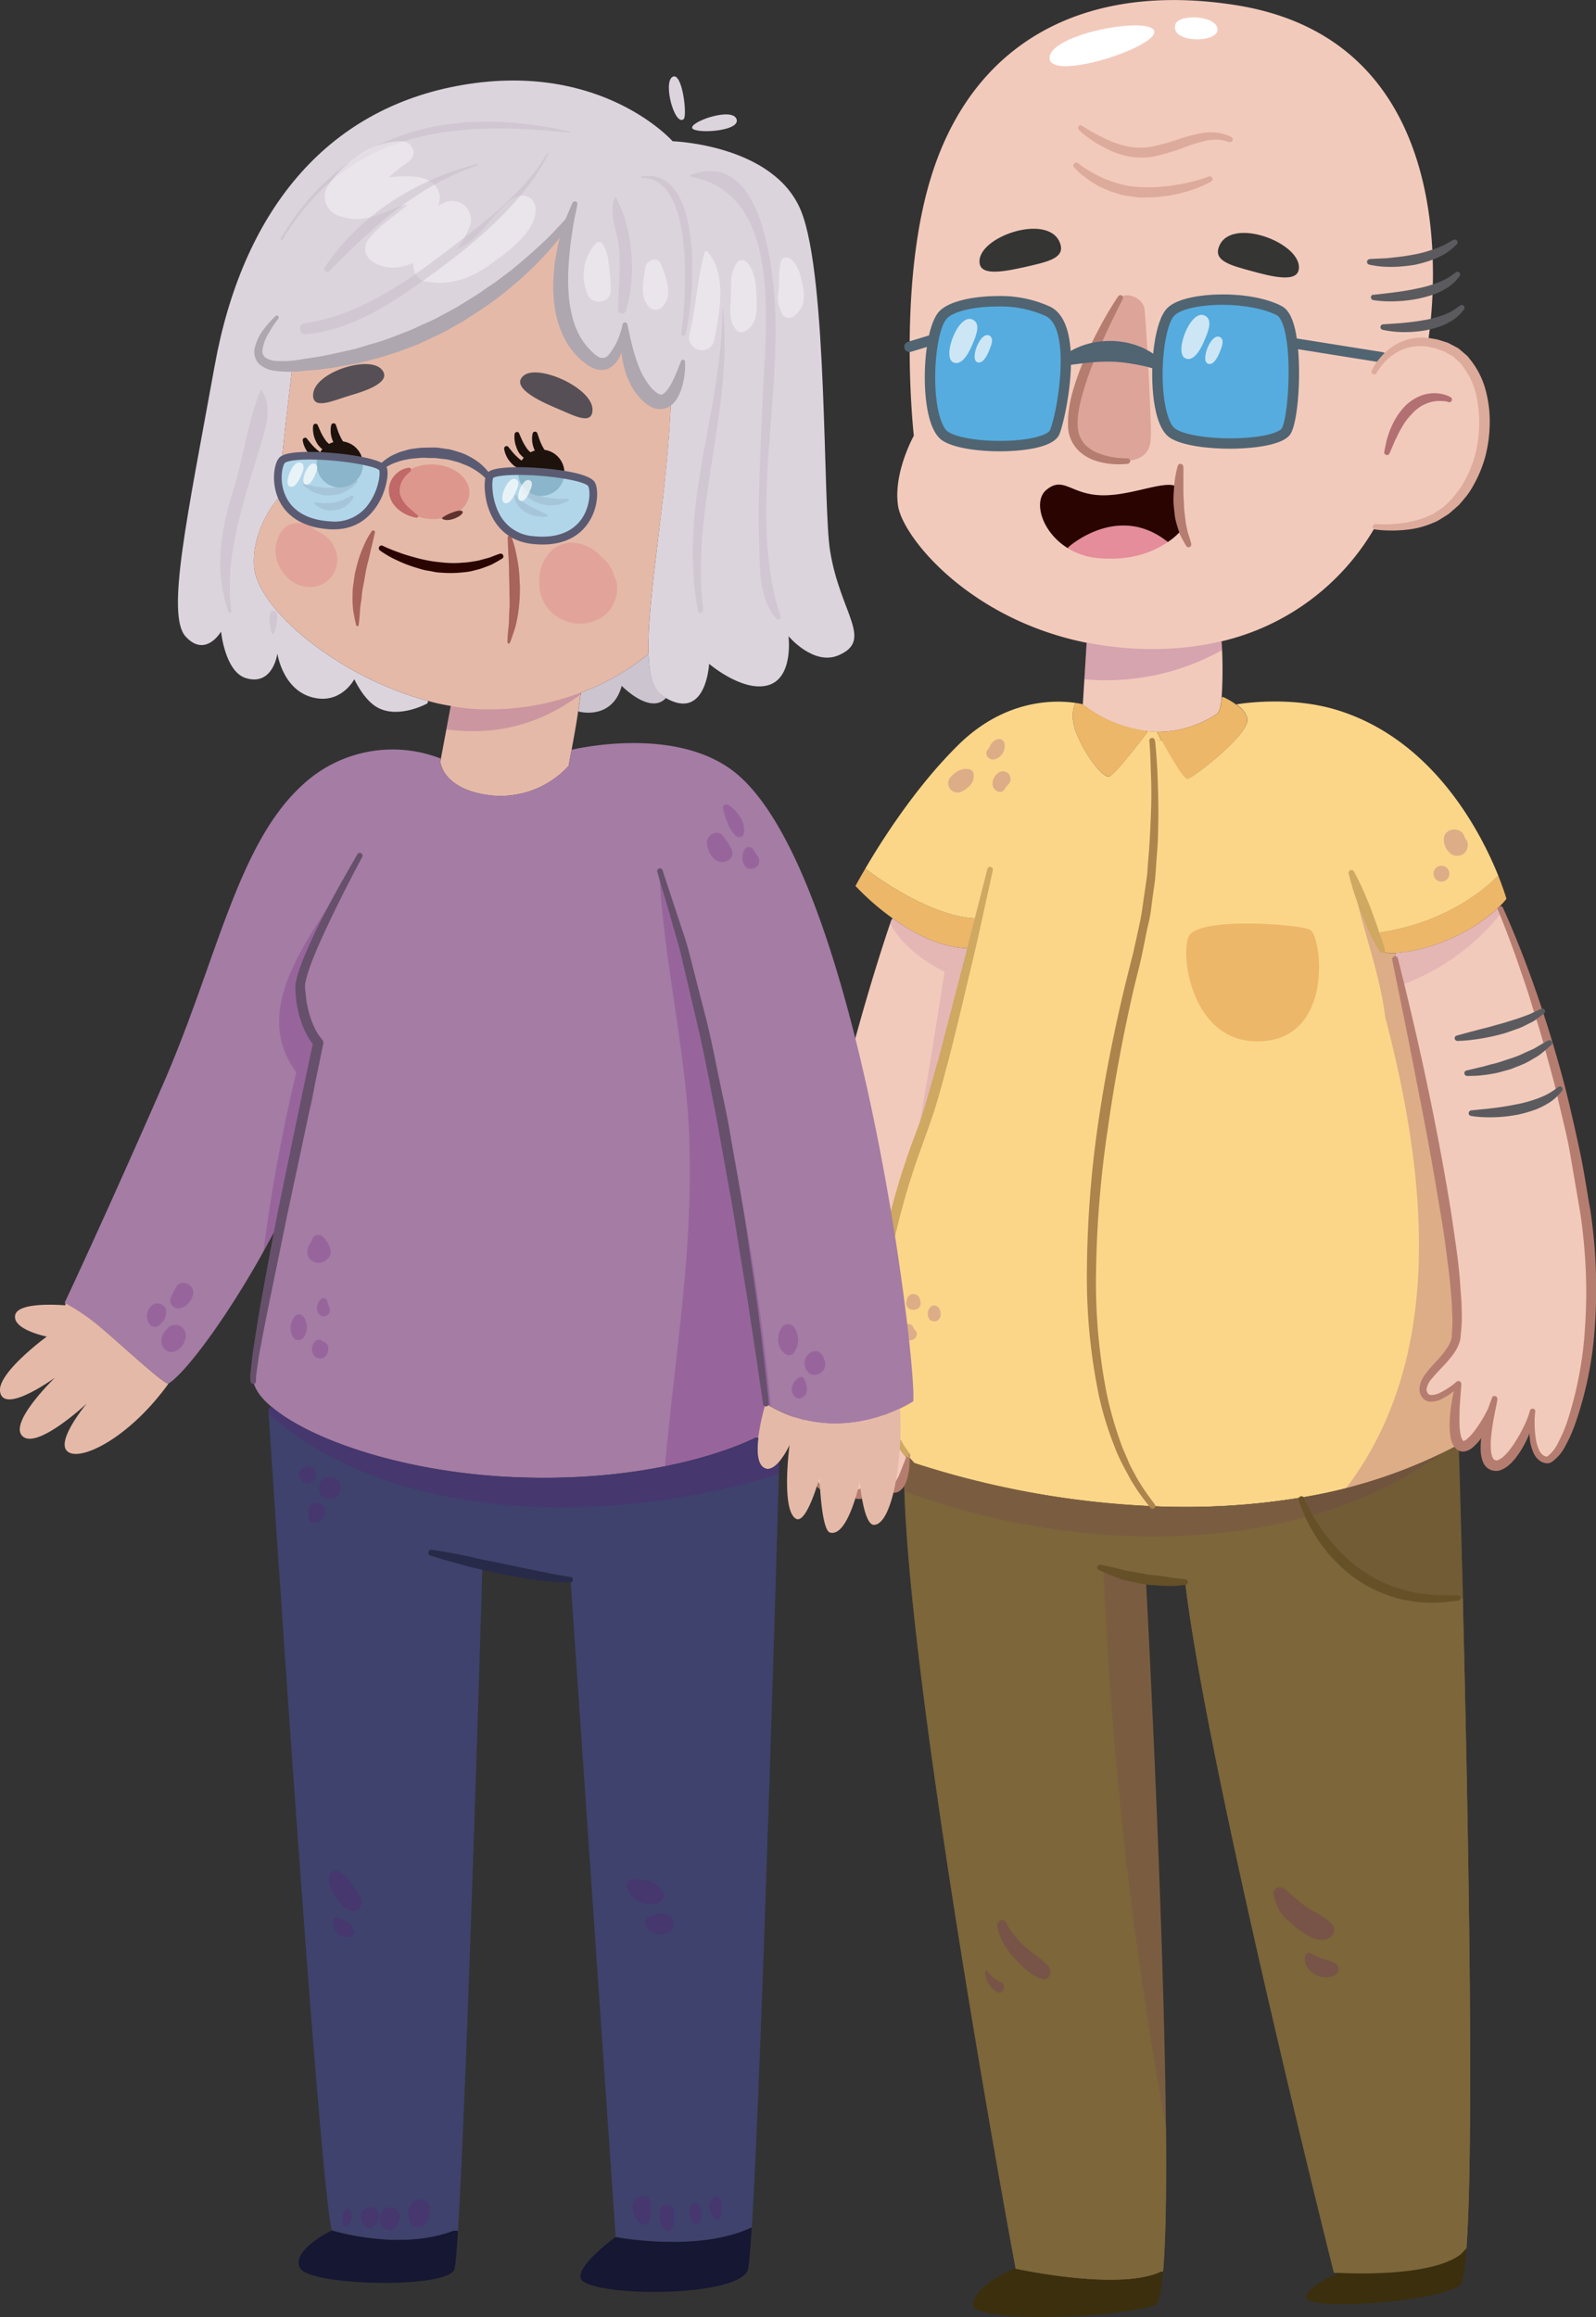 <svg xmlns="http://www.w3.org/2000/svg" viewBox="0 0 339.9 493.28"><rect x="0" y="0" width="339.9" height="493.28" fill="#333333" stroke="none"/><defs><style>.cls-1{isolation:isolate;}.cls-2{fill:#3b2f0d;}.cls-3{fill:#f2cabb;}.cls-4{fill:#edb769;}.cls-5{fill:#fbd689;}.cls-6,.cls-9{fill:#650e81;mix-blend-mode:multiply;}.cls-6{opacity:0.2;}.cls-7{fill:#725c36;}.cls-8{fill:#7c663a;}.cls-9{opacity:0.1;}.cls-10{fill:#cfa861;}.cls-11{fill:#b57d70;}.cls-12{fill:#ac844c;}.cls-13{fill:#665028;}.cls-14{fill:#b37073;}.cls-15{fill:#5b5b5f;}.cls-16{fill:#d5958c;}.cls-16,.cls-25,.cls-36{opacity:0.7;}.cls-17{fill:#353534;}.cls-18{fill:#ddab9b;}.cls-19,.cls-25,.cls-44{fill:#fff;}.cls-19,.cls-23,.cls-41,.cls-44{mix-blend-mode:soft-light;}.cls-20{fill:#e58d9a;}.cls-21{fill:#290400;}.cls-22{fill:#1e120d;}.cls-23{fill:#56acde;}.cls-24{fill:#506472;}.cls-26{fill:#dcd4dd;}.cls-27{fill:#ccc4ce;}.cls-28{fill:#e5b9a8;}.cls-29{fill:#a47ca4;}.cls-30{fill:#3e426c;}.cls-31{fill:#151733;}.cls-32{fill:#67506c;}.cls-33{fill:#272a48;}.cls-34{fill:#aea7af;}.cls-35{fill:#a8635a;}.cls-36{fill:#da8981;}.cls-37{fill:#564f56;}.cls-38{fill:#c16868;}.cls-39{fill:#5f322d;}.cls-40{fill:#5a5b72;}.cls-41{fill:#a5ddf9;opacity:0.8;}.cls-42{fill:#db737a;opacity:0.3;}.cls-43{fill:#bfb4c1;}.cls-43,.cls-44{opacity:0.4;}</style></defs><title>pareja-viejos-2</title><g class="cls-1"><g id="Capa_1" data-name="Capa 1"><path class="cls-2" d="M320.19,482.7h1.22c-.33,4.55-.78,7.34-1.37,7.77-5.06,3.78-32.79,5.45-32.74,2.68s8.43-5.93,8.43-5.93S313.44,488.11,320.19,482.7Z" transform="translate(-9.1 -4)"/><path class="cls-3" d="M317.11,77.9a15.9,15.9,0,0,0-3.88-1.05l0-.13c1.26-8,8.18-63.82-40.89-71.62C240.11,0,215.7,12.85,207,43c-6.74,23.24-3.28,53.76-3.28,53.76s-4.42,7.89-3.36,14.92c1,6.65,15.08,24.14,40.16,29.16l-.81,13.15a27.79,27.79,0,0,0,13.91,5.7c.6.06,1.22.09,1.86.11a22.57,22.57,0,0,0,12.8-3.85c.54-.35.85-1.74,1-3.53a93.48,93.48,0,0,0,0-11.68l-.06-.2A51.11,51.11,0,0,0,302,116.12s7.19,1,12.78-2C328.15,107.11,328.63,82.61,317.11,77.9Z" transform="translate(-9.1 -4)"/><path class="cls-4" d="M329.93,195.35a15.92,15.92,0,0,1-1.68,1.82,35.6,35.6,0,0,1-8.62,5.91,37.33,37.33,0,0,1-13.42,3.85c-1.4.06-2.39-.15-2.71-.65a31.88,31.88,0,0,1-1.58-3.51l.54-.21c16.67-2.26,25.43-11.95,25.43-11.95l.32-.13C329.39,193.45,329.93,195.35,329.93,195.35Z" transform="translate(-9.1 -4)"/><path class="cls-4" d="M272.37,154c1.23.85,2.38,2,2.35,3.35-.06,3.41-11.7,12.51-12.81,12.49-.8,0-3.77-5.22-5.4-8.15-.54-1-.92-1.72-1-1.9a22.57,22.57,0,0,0,12.8-3.85c.54-.35.85-1.74,1-3.53l.34,0A15.45,15.45,0,0,1,272.37,154Z" transform="translate(-9.1 -4)"/><path class="cls-4" d="M238.28,159.92c-1.33-3.44-.46-5.64-.14-6.28a11.46,11.46,0,0,1,1.57.3,27.79,27.79,0,0,0,13.91,5.7v0s-6.92,9.4-8.32,9.63S240.22,164.94,238.28,159.92Z" transform="translate(-9.1 -4)"/><path class="cls-4" d="M193.58,189.06S207,199.5,217.51,199.53c-.46,1.94-1,4.08-1.52,6.35-6.15.12-12.22-3.08-16.79-6.38a54,54,0,0,1-7.91-6.89s.74-1.38,2.07-3.66Z" transform="translate(-9.1 -4)"/><path class="cls-5" d="M217.51,199.53c-10.48,0-23.93-10.47-23.93-10.47l-.22-.11c3.4-5.81,10.72-17.41,19.85-26.38,10.15-10,20.95-9.52,24.93-8.93-.32.64-1.19,2.84.14,6.28,1.94,5,5.64,9.61,7,9.37s8.32-9.63,8.32-9.63v0c.6.06,1.22.09,1.86.11.11.18.49.91,1,1.9l-2,.07s2.48,23.7-3.11,45.37-20.6,89,3.22,117.52v.05a190.34,190.34,0,0,1-50.79-9.18c-.46-.48-.92-1-1.35-1.49,0,0,0,0,0,0-15.19-18.59-.3-61.15,3.1-69.38,2.12-5.1,6.93-24.31,10.41-38.71C216.54,203.61,217.05,201.47,217.51,199.53Z" transform="translate(-9.1 -4)"/><path class="cls-5" d="M306.23,208.17s15.48,66.42,13,80.78c-.78,4.44-8.3,8.34-6.89,11.69s7.43-2.06,7.43-2.06-1.95,10.09,0,12.72a.79.79,0,0,0,0,.26,108.68,108.68,0,0,1-33.55,11.26,151.55,151.55,0,0,1-31.57,1.84v-.05c-23.82-28.55-8.83-95.84-3.22-117.52s3.11-45.37,3.11-45.37l2-.07c1.63,2.93,4.6,8.14,5.4,8.15,1.11,0,12.75-9.08,12.81-12.49,0-1.33-1.12-2.5-2.35-3.35l0,0s11-2,21.39,1.18c20.58,6.28,30.71,26.09,34.43,35.36l-.32.13s-8.76,9.69-25.43,11.95l-.54.21a31.88,31.88,0,0,0,1.58,3.51c.32.5,1.31.71,2.71.65Z" transform="translate(-9.1 -4)"/><path class="cls-6" d="M319.76,298.58s-6,5.42-7.43,2.06,6.11-7.25,6.89-11.69c1.71-9.85-5-44.17-9.44-64.77-1.71-8-3.07-13.9-3.44-15.54l-.11-.47,0-1.24a6.93,6.93,0,0,1-.79,0c-1,0-1.67-.26-1.92-.65a31.88,31.88,0,0,1-1.58-3.51l.54-.21.18,0c-2.16-3.26-4.31-6.53-5.4-10.87,1.42,8.52,5.73,19.21,6.84,28.81,9.38,35.71,12.35,73.1-8.33,100.32a105,105,0,0,0,24-9.23.79.79,0,0,1,0-.26C317.81,308.67,319.76,298.58,319.76,298.58Z" transform="translate(-9.1 -4)"/><path class="cls-2" d="M256.38,487.54l.4,0c-.35,4.25-.89,6.83-1.65,7.15-6.14,2.64-39.42,4.2-38.78-.22s9-7.57,9-7.57S247.43,491.8,256.38,487.54Z" transform="translate(-9.1 -4)"/><path class="cls-7" d="M319.61,344.18C294.07,347,286.23,323,286.23,323l0-.2a108.68,108.68,0,0,0,33.55-11.26c.08,2.84.45,15.37.89,32.6Z" transform="translate(-9.1 -4)"/><path class="cls-8" d="M320.63,344.16c1.06,42.88,2.5,114.8.78,138.53h-1.22c-6.75,5.41-27,5.14-27,5.14s-26.93-107-31.68-147a50.94,50.94,0,0,1-8.19-.54l-.13.93s6.24,116,3.6,146.36l-.4,0c-8.95,4.26-31-.61-31-.61S202,361.53,201.63,318a22.92,22.92,0,0,0,.85-4c.43.52.89,1,1.35,1.49a190.34,190.34,0,0,0,50.79,9.18,151.55,151.55,0,0,0,31.57-1.84l0,.2s7.84,24,33.38,21.16Z" transform="translate(-9.1 -4)"/><path class="cls-9" d="M257.39,457c-.43-45.46-4.21-115.78-4.21-115.78l.06-.4c-3.05-1.89-6.09-1.42-9.14-2.13A863.7,863.7,0,0,0,257.39,457Z" transform="translate(-9.1 -4)"/><path class="cls-8" d="M320.63,344.16l-1,0C294.07,347,286.23,323,286.23,323l0-.2a151.55,151.55,0,0,1-31.57,1.84,190.34,190.34,0,0,1-50.79-9.18c-.46-.48-.92-1-1.35-1.49a22.92,22.92,0,0,1-.85,4c.4,43.57,23.74,169,23.74,169s22.06,4.87,31,.61l.4,0c.58-6.72.73-17.64.61-30.58A863.7,863.7,0,0,1,244.1,338.68a10,10,0,0,1-2.25-.78,10,10,0,0,0,2.25.78l0-.78,0,.78c3.05.71,6.09.24,9.14,2.13l.07-.53a50.94,50.94,0,0,0,8.19.54c4.75,40,31.68,147,31.68,147s20.39,1.43,27.15-4l1.08-1.18C323.13,459,321.69,387,320.63,344.16Z" transform="translate(-9.1 -4)"/><path class="cls-9" d="M286.19,322.82a151.55,151.55,0,0,1-31.57,1.84,190.34,190.34,0,0,1-50.79-9.18c-.46-.48-.92-1-1.35-1.49a22.92,22.92,0,0,1-.85,4c0,1.1,0,2.27.07,3.48,26.75,9.89,58.73,13,86.16,5.3a89.64,89.64,0,0,0,28.29-13.35A110.68,110.68,0,0,1,286.19,322.82Z" transform="translate(-9.1 -4)"/><path class="cls-3" d="M335.52,304c0,.13,0,.28-.06.48A4.83,4.83,0,0,0,335.52,304Zm-.06.53c-.73,4.19-5.57,12.94-8.64,11.15-2.37-1.37-1-8,0-11.66a11.06,11.06,0,0,0,.65-2.29c-.07.24-.33,1.1-.65,2.29-1.54,3.87-5.15,9.29-6.9,7.47a1.15,1.15,0,0,1-.15-.2c-1.92-2.63,0-12.72,0-12.72s-6,5.42-7.43,2.06,6.11-7.25,6.89-11.69c2.49-14.36-13-80.78-13-80.78l0-1.24a37.33,37.33,0,0,0,13.42-3.85,35.6,35.6,0,0,0,8.62-5.91l.35.37a267.23,267.23,0,0,1,18.12,64.63c4.54,31.11-4.74,53.4-8.45,52.64C334.94,314.14,335.26,307,335.46,304.54Z" transform="translate(-9.1 -4)"/><path class="cls-3" d="M346.72,262.17a270.54,270.54,0,0,0-17.8-63.92,48,48,0,0,1-21.43,15.47c3.63,16.23,13.79,63.4,11.73,75.23-.78,4.44-8.3,8.34-6.89,11.69s7.43-2.06,7.43-2.06-1.95,10.09,0,12.72a1.15,1.15,0,0,0,.15.2c1.75,1.82,5.36-3.6,6.9-7.47.32-1.19.58-2,.65-2.29a11.06,11.06,0,0,1-.65,2.29c-.95,3.62-2.33,10.29,0,11.66,3.07,1.79,7.91-7,8.64-11.15-.2,2.47-.52,9.6,2.81,10.27C342,315.57,351.26,293.28,346.72,262.17Zm-11.26,42.32c0-.2,0-.35.06-.48C335.49,304.14,335.49,304.29,335.46,304.49Z" transform="translate(-9.1 -4)"/><path class="cls-9" d="M328.92,198.25l-.32-.71-.35-.37a35.6,35.6,0,0,1-8.62,5.91,37.33,37.33,0,0,1-13.42,3.85l0,1.24s.48,2.09,1.26,5.55A48,48,0,0,0,328.92,198.25Z" transform="translate(-9.1 -4)"/><path class="cls-3" d="M187.75,308.16c-.07,3.45-.48,15.19-3.62,12.84-3.67-2.73-6.06-17.62-5.13-30.19,3.25-43.35,19.91-90.89,19.91-90.89l.29-.42c4.57,3.3,10.64,6.5,16.79,6.38-3.48,14.4-8.29,33.61-10.41,38.71-3.4,8.23-18.29,50.79-3.1,69.38,0,0,0,0,0,0a22.92,22.92,0,0,1-.85,4c-.52,1.7-1.33,3.19-2.45,2.79-2.2-.8-3.09-3.92-3.41-6.92a55,55,0,0,0-.05-6.18,34.64,34.64,0,0,0,.05,6.18c-.22,4.08-1.08,8.6-3.91,8.26C188.28,321.62,187.82,311.37,187.75,308.16Z" transform="translate(-9.1 -4)"/><path class="cls-9" d="M216,205.88c-6.15.12-12.22-3.08-16.79-6.38l-.29.42-.25.71c2.56,4.57,6.77,7.85,11.6,10.25l.57-3.71-.57,3.71c1.32.66,2.68,1.26,4.07,1.8Z" transform="translate(-9.1 -4)"/><path class="cls-9" d="M205.58,244.59c1.8-4.33,5.54-18.82,8.75-31.91-1.39-.54-2.75-1.14-4.07-1.8-2,12.76-4,25.52-6.41,38.28C204.55,247.18,205.16,245.62,205.58,244.59Z" transform="translate(-9.1 -4)"/><path class="cls-6" d="M269.42,142.37c-.05-1-.09-1.68-.09-1.68l-.06-.2a59.56,59.56,0,0,1-11.6,1.61,71.14,71.14,0,0,1-17.15-1.31L240,148.6A50.64,50.64,0,0,0,269.42,142.37Z" transform="translate(-9.1 -4)"/><path class="cls-10" d="M220.54,189.25s-.43,2-1.19,5.43-1.81,8.41-3.22,14.31-3,12.8-4.89,20.16c-1,3.67-1.93,7.46-3.17,11.31s-2.72,7.58-4,11.4a154.41,154.41,0,0,0-5.86,22.82,86.14,86.14,0,0,0-1.38,20.4,45.86,45.86,0,0,0,1.2,8,30.4,30.4,0,0,0,2.07,5.87,15.67,15.67,0,0,0,1.08,2,10.59,10.59,0,0,0,.91,1.43c.54.75.82,1.16.82,1.16l0,0a.6.6,0,0,1-.14.82.59.59,0,0,1-.8-.12s-.31-.42-.91-1.19a12.09,12.09,0,0,1-1-1.48,17,17,0,0,1-1.2-2.1,38.07,38.07,0,0,1-3.81-14.35,85,85,0,0,1,1.08-20.88A156.89,156.89,0,0,1,202,251.16c1.26-3.87,2.91-7.67,4-11.37s2.15-7.55,3.19-11.17c1.9-7.34,3.68-14.18,5.2-20.05,3-11.75,5-19.59,5-19.59a.59.59,0,0,1,.71-.42A.58.58,0,0,1,220.54,189.25Z" transform="translate(-9.1 -4)"/><path class="cls-11" d="M336,304.58s0,.51-.06,1.48a24.37,24.37,0,0,0,.22,4.12,8.69,8.69,0,0,0,.8,2.67,2.46,2.46,0,0,0,.87,1c.11.14.51.17.45.22.12,0,.4,0,.34,0s0,0,.14-.1A8.14,8.14,0,0,0,341,311a31.76,31.76,0,0,0,1.75-4,79.75,79.75,0,0,0,3.93-20.74,108.07,108.07,0,0,0,.13-12,118.12,118.12,0,0,0-1.2-12.28c-.71-4.13-1.42-8.25-2.11-12.31s-1.76-7.93-2.6-11.74-1.94-7.44-2.84-10.91-2-6.68-2.9-9.68-1.88-5.69-2.69-8.1-1.62-4.48-2.24-6.19c-1.31-3.41-2.12-5.32-2.12-5.32h0a.6.6,0,0,1,.31-.77.59.59,0,0,1,.76.29s.89,1.92,2.3,5.31,3.32,8.28,5.35,14.25c1,3,2.06,6.23,3.08,9.69s2.07,7.12,3,10.94,1.83,7.83,2.69,11.87,1.45,8.18,2.19,12.3a112.55,112.55,0,0,1,1.17,12.57,109.67,109.67,0,0,1-.21,12.21,77.45,77.45,0,0,1-4.35,21.21,31.26,31.26,0,0,1-1.92,4.21,9.28,9.28,0,0,1-2.86,3.4,2.06,2.06,0,0,1-.72.29,1.7,1.7,0,0,1-.57,0,2.94,2.94,0,0,1-.7-.2,1.61,1.61,0,0,1-.52-.27,3.94,3.94,0,0,1-1.35-1.59,9.91,9.91,0,0,1-.86-3.14,27,27,0,0,1-.1-4.36c.08-1,.12-1.52.12-1.52a.58.58,0,0,1,.62-.54.6.6,0,0,1,.55.61Z" transform="translate(-9.1 -4)"/><path class="cls-11" d="M320.33,298.68s-.12,1.65-.31,4.12c-.09,1.23-.1,2.67-.09,4.16a13.6,13.6,0,0,0,.19,2.23,3.71,3.71,0,0,0,.55,1.52c.06,0,.23.2.19.13a.15.15,0,0,0-.15-.08s0,0,.14,0a2.07,2.07,0,0,0,.71-.44,10.14,10.14,0,0,0,1.47-1.58,28,28,0,0,0,2.24-3.43l.77-1.46c.12-.27.3-.84.42-1.14.26-.69.4-1.08.4-1.08l0,0a.58.58,0,0,1,.75-.35.6.6,0,0,1,.37.66l-.22,1.13c-.09.4-.12.69-.31,1.39-.17.5-.37,1.06-.63,1.65a23.78,23.78,0,0,1-2.15,3.89,11.8,11.8,0,0,1-1.76,2,4.35,4.35,0,0,1-1.38.86,2.77,2.77,0,0,1-1.09.15,2.83,2.83,0,0,1-.75-.23,1.73,1.73,0,0,1-.33-.21,4.47,4.47,0,0,1-1.38-2.95,16.61,16.61,0,0,1-.16-2.58,31.22,31.22,0,0,1,.43-4.37,34.06,34.06,0,0,1,.91-4.13.59.59,0,0,1,1.15.21Z" transform="translate(-9.1 -4)"/><path class="cls-11" d="M306.8,208s1.64,6.35,3.84,15.94,4.9,22.43,7.05,35.39c.55,3.23,1,6.49,1.46,9.69s.83,6.38,1,9.47c.13,1.55.26,3.06.24,4.57a27.64,27.64,0,0,1-.13,4.46l-.1,1.08a5,5,0,0,1-.08.62l-.14.49a7.71,7.71,0,0,1-.44,1.11,11,11,0,0,1-.56,1,22.42,22.42,0,0,1-2.54,3.07c-.85.9-1.65,1.74-2.32,2.56a4.38,4.38,0,0,0-1.17,2.33c0,.17.05.32.07.48,0,0,.05.17,0,0l.09.16.18.3a.91.91,0,0,0,.6.26,4.08,4.08,0,0,0,1.91-.47,16.46,16.46,0,0,0,2.71-1.68c.59-.45.88-.71.88-.71a.59.59,0,0,1,.79.87s-.32.3-.93.79a16.67,16.67,0,0,1-2.86,1.94,5.4,5.4,0,0,1-2.63.69,2.33,2.33,0,0,1-1.73-.91l-.19-.3-.1-.15a1.34,1.34,0,0,1-.12-.31,2.68,2.68,0,0,1-.18-1,5.67,5.67,0,0,1,1.39-3.36c.71-1,1.53-1.82,2.35-2.73a21.76,21.76,0,0,0,2.28-2.87,6.5,6.5,0,0,0,.73-1.56l.13-.5,0-.42.06-1a26.64,26.64,0,0,0,0-4.2c0-1.45-.16-2.94-.29-4.46-.22-3-.68-6.17-1.09-9.35s-.95-6.4-1.51-9.63c-1.06-6.44-2.22-12.88-3.39-18.91s-2.28-11.64-3.22-16.46l-3.25-16a.58.58,0,0,1,.45-.69A.59.59,0,0,1,306.8,208Z" transform="translate(-9.1 -4)"/><path class="cls-12" d="M255.09,161.67s.07.65.18,1.87.24,3,.34,5.31.17,5.06.19,8.25c0,1.6-.05,3.3-.09,5.09s-.24,3.66-.36,5.63c-.07,1-.14,2-.22,3s-.26,2-.4,3.1c-.33,2.09-.47,4.29-1,6.5s-.93,4.48-1.42,6.8-1.11,4.61-1.69,7c-2.2,9.49-4.13,19.71-5.58,30a225.87,225.87,0,0,0-2.51,30.35,122.7,122.7,0,0,0,2.31,26.35,80.47,80.47,0,0,0,2.9,10.13c.5,1.49,1.16,2.8,1.67,4.06s1.18,2.31,1.68,3.31a43.14,43.14,0,0,0,2.85,4.37l1.09,1.48,0,0a.6.6,0,0,1-.12.82.58.58,0,0,1-.81-.11l-1.17-1.5a43.4,43.4,0,0,1-3-4.43c-.54-1-1.18-2.13-1.81-3.37s-1.27-2.61-1.81-4.12a69.44,69.44,0,0,1-3.15-10.31,124.25,124.25,0,0,1-2.58-26.73,227.43,227.43,0,0,1,2.29-30.65c1.47-10.36,3.55-20.61,5.84-30.13q.88-3.57,1.76-7c.49-2.28,1-4.5,1.45-6.67s.67-4.33,1-6.39c.15-1,.29-2.06.43-3.06s.16-2,.24-3c.38-3.87.5-7.43.63-10.59s.09-5.92,0-8.18-.13-4.05-.21-5.26-.13-1.87-.13-1.87h0a.58.58,0,0,1,1.16-.09Z" transform="translate(-9.1 -4)"/><path class="cls-10" d="M297.43,189.49s.56,1,1.28,2.5,1.59,3.57,2.42,5.64c.37,1.05.76,2.1,1.11,3.08.19.49.32,1,.47,1.44.06.28.3.83.42,1.18.57,1.59.88,2.68.88,2.68l0,.07a.58.58,0,0,1-.4.72.59.59,0,0,1-.65-.25s-.6-.94-1.4-2.41c-.21-.42-.38-.68-.66-1.3-.19-.43-.42-.89-.61-1.37-.4-1-.82-2-1.24-3-.78-2.09-1.54-4.19-2-5.8s-.73-2.71-.73-2.71a.6.6,0,0,1,.45-.71A.61.61,0,0,1,297.43,189.49Z" transform="translate(-9.1 -4)"/><path class="cls-13" d="M261.5,341.4l-.8.1a14.2,14.2,0,0,1-2.11.13c-.89,0-1.93,0-3-.11l-1.72-.12a6.89,6.89,0,0,1-.93-.09c-.28-.05-.57-.09-.85-.15l-3.34-.72a9.15,9.15,0,0,1-1.53-.51l-1.36-.52c-1.68-.67-2.75-1.18-2.75-1.18a.58.58,0,0,1-.27-.78.58.58,0,0,1,.62-.32h.08s1.15.2,2.8.59l1.32.33c.47.11.93.27,1.48.35l3.37.58c.29.05.57.12.85.18s.53.06.78.1l1.63.18c1.06.1,2,.3,2.89.42s1.59.19,2.09.25l.8.11a.59.59,0,0,1,0,1.17Z" transform="translate(-9.1 -4)"/><path class="cls-13" d="M286.78,322.83s.24.6.76,1.63a40.15,40.15,0,0,0,2.37,4.1,28.78,28.78,0,0,0,1.83,2.57c.65.92,1.49,1.75,2.25,2.69a36.83,36.83,0,0,0,2.7,2.58,25,25,0,0,0,3.09,2.29,21.1,21.1,0,0,0,3.31,1.92,23.93,23.93,0,0,0,3.45,1.39,28.5,28.5,0,0,0,3.36.9,17.22,17.22,0,0,0,3.1.48,22.79,22.79,0,0,0,2.66.23l2.07,0h1.88a.58.58,0,0,1,.58.59.58.58,0,0,1-.52.57l-1.86.2-2.14.19a17.65,17.65,0,0,1-2.8,0,18.94,18.94,0,0,1-3.32-.33,23,23,0,0,1-3.64-.81,27.53,27.53,0,0,1-3.73-1.44,23.3,23.3,0,0,1-3.62-2,23.72,23.72,0,0,1-3.28-2.51,37.48,37.48,0,0,1-2.83-2.8,31.11,31.11,0,0,1-2.28-2.94,31.86,31.86,0,0,1-1.77-2.8,31.5,31.5,0,0,1-2.12-4.47,17.33,17.33,0,0,1-.6-1.8v0a.6.6,0,0,1,.43-.71A.58.58,0,0,1,286.78,322.83Z" transform="translate(-9.1 -4)"/><path class="cls-11" d="M195.64,313.51a31.31,31.31,0,0,0,1.46,3.95,5.73,5.73,0,0,0,1,1.49,2.33,2.33,0,0,0,1.27.71l.17,0s-.1,0,0,0a1.82,1.82,0,0,0,.39-.42,8.43,8.43,0,0,0,.82-1.59l.37-.94c.14-.32.23-.62.35-.92.27-.6.47-1.27.71-1.89l.09-.19a.29.29,0,0,0,.21.49h0a.32.32,0,0,0,.34-.31.32.32,0,0,0-.31-.34.32.32,0,0,0-.33.23.13.13,0,0,0,0,.06.28.28,0,0,1,.28-.28.27.27,0,0,1,.28.28.63.63,0,0,1,0,.19l-.26-.42a.28.28,0,0,1,.27.19.34.34,0,0,1-.06.34l.08-.19a12.75,12.75,0,0,1,0,2.14c0,.36-.07.73-.12,1.06l-.19,1a7.92,7.92,0,0,1-.77,2.16,3.42,3.42,0,0,1-1,1.1,2.22,2.22,0,0,1-1.95.28l.16,0a4.36,4.36,0,0,1-2.45-1.42,6.56,6.56,0,0,1-1.21-2.24,10.51,10.51,0,0,1-.45-2.3,14.3,14.3,0,0,1,0-2.27v0a.38.38,0,0,1,.43-.32A.38.38,0,0,1,195.64,313.51Z" transform="translate(-9.1 -4)"/><path class="cls-11" d="M188.12,307.22s.27,1.91.7,4.76c.22,1.41.47,3.06.89,4.74a14.61,14.61,0,0,0,.78,2.48,3.59,3.59,0,0,0,1.21,1.73c.05.05.31.1.2.11.4,0,0,0,.19,0a1.77,1.77,0,0,0,.58-.64,11,11,0,0,0,1-2.35,44.37,44.37,0,0,0,1.11-4.72c.28-1.41.47-2.6.59-3.44s.21-1.31.21-1.31a.28.28,0,0,1,.32-.24.31.31,0,0,1,.24.27,46.57,46.57,0,0,1,0,4.88,32.07,32.07,0,0,1-.67,5,10.59,10.59,0,0,1-1,2.87,3.65,3.65,0,0,1-1.32,1.47,2.52,2.52,0,0,1-1.2.29,2.78,2.78,0,0,1-1.17-.32,5.4,5.4,0,0,1-2.26-2.76,17,17,0,0,1-.85-2.86,28.87,28.87,0,0,1-.51-5.07,29.61,29.61,0,0,1,.28-4.91.38.38,0,0,1,.43-.31A.39.39,0,0,1,188.12,307.22Z" transform="translate(-9.1 -4)"/><path class="cls-11" d="M184.32,320.69l.16.05a.7.7,0,0,0,.33,0c.21,0,.27-.2.5-.73a28.58,28.58,0,0,0,.86-4.64c.24-1.79.51-3.6.77-5s.53-2.29.53-2.29a.29.29,0,0,1,.35-.2.27.27,0,0,1,.2.21,20.29,20.29,0,0,1,.39,2.34,25.94,25.94,0,0,1,0,5.19,11.94,11.94,0,0,1-1.64,5.18,2.69,2.69,0,0,1-1,.85,1.54,1.54,0,0,1-1.16.07,1.28,1.28,0,0,1-.53-.34l-.12-.13a.38.38,0,0,1,.39-.63Z" transform="translate(-9.1 -4)"/><path class="cls-11" d="M179.37,290.83l.25,4.86c.15,2.9.42,6.75.87,10.57a68.7,68.7,0,0,0,1.84,10.36c.23.66.37,1.31.61,1.82a6.54,6.54,0,0,0,.63,1.32,7,7,0,0,0,.72,1,.28.28,0,0,1,.06.39.28.28,0,0,1-.39.06l-.3-.23a3.74,3.74,0,0,1-.79-.72,7.53,7.53,0,0,1-1-1.32,14.85,14.85,0,0,1-1-1.84,39.39,39.39,0,0,1-2.65-10.59,56.74,56.74,0,0,1-.31-10.86,42.86,42.86,0,0,1,.64-4.88v0a.38.38,0,0,1,.44-.29A.36.36,0,0,1,179.37,290.83Z" transform="translate(-9.1 -4)"/><path class="cls-14" d="M317.49,89.54a5.63,5.63,0,0,0-.75-.12,9,9,0,0,0-2,0,7.28,7.28,0,0,0-1.28.29c-.45.12-.88.37-1.35.55a9.68,9.68,0,0,0-1.3.89,8.06,8.06,0,0,0-1.18,1.16,11.88,11.88,0,0,0-2,2.73,12.15,12.15,0,0,0-.77,1.4l-.64,1.3c-.7,1.66-1.2,2.79-1.2,2.79l0,0a.58.58,0,0,1-.77.3.57.57,0,0,1-.34-.64l.16-.86c.06-.27.13-.6.22-1a8,8,0,0,1,.32-1.26,19.31,19.31,0,0,1,1.22-3.07A14.42,14.42,0,0,1,308,90.82a8.51,8.51,0,0,1,1.5-1.37,10.83,10.83,0,0,1,1.7-1,7.54,7.54,0,0,1,1.8-.58,9.1,9.1,0,0,1,1.67-.17,8,8,0,0,1,2.43.43,5.1,5.1,0,0,1,.87.39.58.58,0,1,1-.45,1.07Z" transform="translate(-9.1 -4)"/><path class="cls-15" d="M300.77,59.14,303.7,59c.88,0,1.89-.17,3-.28s2.23-.3,3.36-.5a24.81,24.81,0,0,0,3.27-.8c.49-.19,1-.28,1.46-.48s.9-.33,1.27-.52a16.51,16.51,0,0,0,1.84-.95l.69-.39.06,0a.6.6,0,0,1,.8.23.59.59,0,0,1-.11.71l-.63.59a11.83,11.83,0,0,1-1.82,1.39A18.54,18.54,0,0,1,314,59.36a28.81,28.81,0,0,1-3.52,1,33.55,33.55,0,0,1-3.61.41,24.84,24.84,0,0,1-3.15,0,19.17,19.17,0,0,1-3.05-.44.59.59,0,0,1,.13-1.16Z" transform="translate(-9.1 -4)"/><path class="cls-15" d="M301.55,66.77l2.92-.33c1.75-.22,4.07-.49,6.33-1a24.12,24.12,0,0,0,3.25-.83,18.79,18.79,0,0,0,2.67-1.06,10.53,10.53,0,0,0,1.71-1.05l.62-.45.09-.07a.58.58,0,0,1,.79.84l-.57.68a4.76,4.76,0,0,1-.71.73,10.9,10.9,0,0,1-1,.82,16,16,0,0,1-2.87,1.51,28.52,28.52,0,0,1-3.5,1,30.38,30.38,0,0,1-6.7.59,21.59,21.59,0,0,1-3-.26.59.59,0,0,1,0-1.17Z" transform="translate(-9.1 -4)"/><path class="cls-15" d="M303.67,73.05l2.74-.19a55.59,55.59,0,0,0,5.91-.7,21.63,21.63,0,0,0,3-.7l1.34-.44,1.15-.51a11.09,11.09,0,0,0,1.59-1l.59-.41.09-.06a.57.57,0,0,1,.81.14.59.59,0,0,1,0,.7l-.53.64A8.89,8.89,0,0,1,318.73,72,14.28,14.28,0,0,1,316,73.42a24.35,24.35,0,0,1-3.31.91,27.12,27.12,0,0,1-3.38.35,23.08,23.08,0,0,1-2.93-.05,19.71,19.71,0,0,1-2.84-.42.59.59,0,0,1,.11-1.16Z" transform="translate(-9.1 -4)"/><path class="cls-16" d="M247.69,67.4S237,85.29,237.55,94.72c.49,8.34,11.67,7.43,11.67,7.43,5-.64,4.92-3.6,5-5.81s-1-24.19-1.41-26.76C252.4,67.49,249.1,66,247.69,67.4Z" transform="translate(-9.1 -4)"/><path class="cls-11" d="M248.19,67.7s-1.28,2.48-3.07,6.26c-.91,1.89-1.86,4.13-2.88,6.53a60.43,60.43,0,0,0-2.66,7.65,25.43,25.43,0,0,0-.84,3.94,11.36,11.36,0,0,0-.13,1.91v.47s0,.24,0,.14l0,.25.14,1a6.08,6.08,0,0,0,1.41,2.78,7.78,7.78,0,0,0,2.49,1.7,15.71,15.71,0,0,0,4.66,1.15c1.19.11,1.85.1,1.85.1a.58.58,0,0,1,.1,1.16,14.37,14.37,0,0,1-2,.1,15.77,15.77,0,0,1-5.26-.89,9.78,9.78,0,0,1-3.19-2,7.69,7.69,0,0,1-2.1-3.83l-.15-1,0-.25a1.52,1.52,0,0,1,0-.36V94a12.12,12.12,0,0,1,.11-2.18,26.63,26.63,0,0,1,.83-4.27,57.71,57.71,0,0,1,2.87-7.89c1.06-2.44,2.23-4.63,3.22-6.51,2-3.72,3.65-6.06,3.65-6.06a.58.58,0,0,1,.81-.16A.6.6,0,0,1,248.19,67.7Z" transform="translate(-9.1 -4)"/><path class="cls-17" d="M268.58,56.91c-.76,2.73,2.89,3.65,6.93,4.76,4.38,1.21,9.58,2.5,10.16-.17C286.89,55.8,270.62,49.6,268.58,56.91Z" transform="translate(-9.1 -4)"/><path class="cls-17" d="M235,56.25c.65,2.76-3,3.52-7.11,4.48-4.43,1-9.68,2.12-10.14-.57C216.7,54.41,233.2,48.86,235,56.25Z" transform="translate(-9.1 -4)"/><path class="cls-18" d="M238.68,38.72s.39.3,1,.75l1.22.8,1.63.93c.63.29,1.29.63,2,.94l2.31.82c.83.19,1.67.44,2.54.61s1.83.17,2.62.28h2.83c.92,0,1.77-.14,2.62-.2a44.44,44.44,0,0,0,4.67-.78c1.35-.33,2.48-.63,3.25-.89l1.19-.41h0a.6.6,0,0,1,.75.37.59.59,0,0,1-.25.69,23.53,23.53,0,0,1-4.5,1.93,34.18,34.18,0,0,1-4.88,1.15c-.93.1-1.9.23-2.86.29l-2.84.06c-1.1-.11-2-.25-3-.38s-1.89-.5-2.79-.74-1.7-.7-2.48-1-1.45-.81-2.09-1.18a22.77,22.77,0,0,1-2.83-2.18c-.64-.62-.95-1-.95-1a.6.6,0,0,1,.07-.83A.59.59,0,0,1,238.68,38.72Z" transform="translate(-9.1 -4)"/><path class="cls-18" d="M239.53,30.76s.45.3,1.2.77,1.91,1.08,3.28,1.78c.7.3,1.45.67,2.27,1a23.79,23.79,0,0,0,2.59.77,10.37,10.37,0,0,0,2.78.33,11,11,0,0,0,1.41,0c.52-.07,1.05-.15,1.51-.24a46.05,46.05,0,0,0,5.81-1.63,30.73,30.73,0,0,1,5.41-1.32,12.22,12.22,0,0,1,2.33,0,8.8,8.8,0,0,1,1.78.39A5,5,0,0,1,271,33l.36.19a.58.58,0,0,1-.44,1.06l-.1,0-.33-.11a5,5,0,0,0-.93-.26,7,7,0,0,0-1.5-.16,15.9,15.9,0,0,0-2,.21,35.91,35.91,0,0,0-5,1.55A46.1,46.1,0,0,1,255,37.28a12.31,12.31,0,0,1-1.61.24,12.48,12.48,0,0,1-1.73,0,12.19,12.19,0,0,1-3.24-.46,16.52,16.52,0,0,1-2.83-1c-.86-.38-1.63-.83-2.36-1.2a28.27,28.27,0,0,1-3.25-2.22c-.75-.61-1.12-1-1.12-1a.59.59,0,0,1,0-.83A.59.59,0,0,1,239.53,30.76Z" transform="translate(-9.1 -4)"/><path class="cls-19" d="M254.91,10.66c-.67-3.34-22.17.48-22.28,5.65S255.6,14.09,254.91,10.66Z" transform="translate(-9.1 -4)"/><path class="cls-19" d="M268.4,10.19c-.31-3-8.45-3.28-9-.92C258.36,13.31,268.71,13.17,268.4,10.19Z" transform="translate(-9.1 -4)"/><path class="cls-18" d="M214.16,87.17l1.91.22a23.7,23.7,0,0,0,4,.18,11.72,11.72,0,0,0,2-.29,9,9,0,0,0,1.71-.56,6.64,6.64,0,0,0,1.22-.59c.29-.16.48-.24.48-.24l0,0a.29.29,0,0,1,.38.15.28.28,0,0,1,0,.25s-.1.18-.3.49a5.21,5.21,0,0,1-1,1.19,6.27,6.27,0,0,1-1.88,1.2,8,8,0,0,1-2.5.62,9.7,9.7,0,0,1-4.57-.81,8.19,8.19,0,0,1-1.77-1.11.38.38,0,0,1,0-.55A.41.41,0,0,1,214.16,87.17Z" transform="translate(-9.1 -4)"/><path class="cls-18" d="M217.17,93.16s.59-.29,1.43-.66,2-.75,3-1.13c.55-.18,1-.44,1.56-.6a13.53,13.53,0,0,1,1.31-.6c.67-.45,1.27-.77,1.26-.77l.07,0a.3.3,0,0,1,.39.12.34.34,0,0,1,0,.22s-.05.15-.17.43a11.19,11.19,0,0,1-.6,1.14,13.16,13.16,0,0,1-1.3,1.22,13.23,13.23,0,0,1-1.75.94,10.49,10.49,0,0,1-1.87.52,7.19,7.19,0,0,1-1.67.15,6.66,6.66,0,0,1-1.64-.2.41.41,0,0,1-.29-.49A.44.44,0,0,1,217.17,93.16Z" transform="translate(-9.1 -4)"/><path class="cls-18" d="M277.21,87.2a7.78,7.78,0,0,1-1.64,1.31,9.51,9.51,0,0,1-4.44,1.33,8,8,0,0,1-2.55-.32,6.39,6.39,0,0,1-2-1A6.83,6.83,0,0,1,265.08,87a.28.28,0,1,1,.37-.43l.51.19a6.93,6.93,0,0,0,1.27.45,8.8,8.8,0,0,0,1.77.35,11.31,11.31,0,0,0,2,.06A24.55,24.55,0,0,0,275,87l1.87-.44a.37.37,0,0,1,.47.27A.39.39,0,0,1,277.21,87.2Z" transform="translate(-9.1 -4)"/><path class="cls-18" d="M274.46,94.52a6.68,6.68,0,0,1-1.62.33,8,8,0,0,1-1.68,0,9.41,9.41,0,0,1-1.9-.38,7.19,7.19,0,0,1-3.2-1.93,11.49,11.49,0,0,1-.69-1.09c-.14-.27-.2-.42-.2-.42a.29.29,0,0,1,.17-.37.26.26,0,0,1,.21,0l.07,0a13.79,13.79,0,0,1,1.32.67,13.52,13.52,0,0,1,1.35.51c.54.12,1,.33,1.6.47,1.11.3,2.25.64,3.12.91s1.47.55,1.47.55a.41.41,0,0,1,.22.52A.37.37,0,0,1,274.46,94.52Z" transform="translate(-9.1 -4)"/><path class="cls-20" d="M236.62,120.5s10.56-9.61,21.19-1.11c-2.88,2-7.57,4-14.45,3.46a14.78,14.78,0,0,1-6.85-2.15Z" transform="translate(-9.1 -4)"/><path class="cls-21" d="M244.46,109.44c7.21-.12,15.18-4.47,16.12-.65.82,3.34.16,6.1.93,7.08a14.49,14.49,0,0,1-3.7,3.52c-10.63-8.5-21.19,1.11-21.19,1.11l-.11.2c-5.61-3.46-7.39-10-4.63-12.35C235.69,105.1,237.22,109.59,244.46,109.44Z" transform="translate(-9.1 -4)"/><path class="cls-4" d="M262.56,202.88c-2.33,2.48-.45,22.52,13.95,22.81,17,.33,14.12-22.63,11.56-23.78S266,199.25,262.56,202.88Z" transform="translate(-9.1 -4)"/><path class="cls-15" d="M319.28,224.48l2.89-.79,2.95-.77c1.09-.24,2.21-.61,3.36-.91s2.25-.67,3.31-1,2-.7,2.82-1a11.17,11.17,0,0,0,1.07-.48l.81-.39.74-.32.12-.06a.58.58,0,0,1,.76.3.57.57,0,0,1-.18.69l-.67.53-.81.59a5.94,5.94,0,0,1-1.08.71l-1.35.67a11.29,11.29,0,0,1-1.53.7c-1.09.36-2.24.83-3.42,1.15a44.09,44.09,0,0,1-6.58,1.28,27.9,27.9,0,0,1-3,.22h0a.6.6,0,0,1-.59-.6A.59.59,0,0,1,319.28,224.48Z" transform="translate(-9.1 -4)"/><path class="cls-15" d="M321.39,231.9l.8-.18,2.06-.5c.86-.15,1.83-.51,2.9-.75s2.15-.65,3.25-1,2.2-.74,3.16-1.22c.48-.24,1-.44,1.41-.64a8.08,8.08,0,0,0,1.25-.61c1.46-.89,2.51-1.44,2.51-1.44l.09-.05a.58.58,0,0,1,.67.93s-.88.85-2.34,2a9.43,9.43,0,0,1-1.26.81c-.46.26-.93.57-1.45.84-1,.55-2.19.93-3.33,1.42-.57.22-1.18.34-1.76.51s-1.15.34-1.71.44a31,31,0,0,1-3.1.47c-.9.11-1.68.1-2.22.12a7.62,7.62,0,0,1-.83,0h0a.58.58,0,0,1-.52-.65A.61.61,0,0,1,321.39,231.9Z" transform="translate(-9.1 -4)"/><path class="cls-15" d="M322.4,240.39l3.09-.31a67,67,0,0,0,6.67-1,26.43,26.43,0,0,0,3.43-.89,20.55,20.55,0,0,0,2.83-1.13,13.68,13.68,0,0,0,1.81-1.11l.66-.49.08-.06a.58.58,0,0,1,.78.85s-.21.26-.6.7a10.49,10.49,0,0,1-1.83,1.61,17.69,17.69,0,0,1-3,1.58,28.24,28.24,0,0,1-3.69,1.1,31.23,31.23,0,0,1-7.05.61,21.87,21.87,0,0,1-3.21-.28.59.59,0,0,1-.48-.68A.62.62,0,0,1,322.4,240.39Z" transform="translate(-9.1 -4)"/><path class="cls-11" d="M179.52,290.2c.44,1.22.86,2.42,1.33,3.6.26.59.49,1.18.72,1.77a11,11,0,0,0,.79,1.7l.86,1.62c.09.18.35.5.51.75s.37.42.54.63a10.23,10.23,0,0,0,2.77,2.05,9.59,9.59,0,0,0,1.61.63,7.25,7.25,0,0,0,1.62.28,2.62,2.62,0,0,0,1.33-.21,1.13,1.13,0,0,0,.32-.28l0,0h0c-.1.27,0,.07,0,.13v-.05l0,0,.07-.23c.09-.2,0-.16,0-.23a4.4,4.4,0,0,0-.31-1.45,16.92,16.92,0,0,0-.74-1.64,23.69,23.69,0,0,0-2-3.18l0,0a.7.7,0,0,1-.13-.57,7.36,7.36,0,0,0,.18-1.2,5.32,5.32,0,0,0,0-1.26,4.65,4.65,0,0,0-.31-1.22,6.15,6.15,0,0,0-.57-1.15l0-.09a.26.26,0,0,1,.13-.36.28.28,0,0,1,.33.08,6.26,6.26,0,0,1,.9,1.15,6.16,6.16,0,0,1,.59,1.37,8.13,8.13,0,0,1,.26,1.46,5.64,5.64,0,0,1,0,1.53l-.14-.61a28.11,28.11,0,0,1,2.43,3.18,11,11,0,0,1,1,1.83,5.87,5.87,0,0,1,.52,2.3,3,3,0,0,1-.1.73l-.07.23v.1l0,.14h0l-.1.17a3,3,0,0,1-1.05,1.05,4.69,4.69,0,0,1-2.41.56,9.32,9.32,0,0,1-4.18-1.11,10.94,10.94,0,0,1-3.34-2.64,8.86,8.86,0,0,1-1.2-1.76l-.78-1.88a25.14,25.14,0,0,1-1.21-3.78c-.17-.63-.27-1.28-.41-1.93s-.23-1.28-.32-1.92a.39.39,0,0,1,.33-.42A.38.38,0,0,1,179.52,290.2Z" transform="translate(-9.1 -4)"/><path class="cls-11" d="M261.13,103.33s0,1.06,0,2.65c0,.79,0,1.71,0,2.69s.11,2,.14,3.06.19,2.06.3,3,.33,1.82.48,2.58c.48,1.41.75,2.44.75,2.44l0,.13a.58.58,0,0,1-1,.45s-.59-.94-1.39-2.47c-.26-.8-.57-1.73-.85-2.76s-.35-2.13-.47-3.23-.09-2.21,0-3.24a26.12,26.12,0,0,1,.27-2.8,18.17,18.17,0,0,1,.58-2.68v0a.59.59,0,0,1,1.15.18Z" transform="translate(-9.1 -4)"/><path class="cls-22" d="M227.63,82.42a5.08,5.08,0,1,1-5-5.17A5.07,5.07,0,0,1,227.63,82.42Z" transform="translate(-9.1 -4)"/><path class="cls-22" d="M264,83.14a5.08,5.08,0,1,0,5.18-5A5.08,5.08,0,0,0,264,83.14Z" transform="translate(-9.1 -4)"/><path class="cls-11" d="M328,301.9l0,.06,0,0c-.47,2.43-1,4.83-1.26,7.23a18.89,18.89,0,0,0-.12,3.5,4.9,4.9,0,0,0,.31,1.49c.18.43.35.58.62.65l.22.08c.05,0,0,0,.05,0s0,0,.07,0a2.33,2.33,0,0,0,.55-.22,4.84,4.84,0,0,0,1.21-.95,10.91,10.91,0,0,0,1.12-1.3c.35-.47.7-.95,1-1.45a27.54,27.54,0,0,0,1.77-3.14,19.08,19.08,0,0,0,1.33-3.31v0a.58.58,0,0,1,.72-.4.6.6,0,0,1,.42.63,20.7,20.7,0,0,1-2.57,7.28,17,17,0,0,1-1.05,1.65,11.56,11.56,0,0,1-1.27,1.56,7,7,0,0,1-1.68,1.36,4.94,4.94,0,0,1-1.17.48,3.34,3.34,0,0,1-1.5-.1,3,3,0,0,1-1.89-1.91,7,7,0,0,1-.43-2.15,17.56,17.56,0,0,1,.28-3.94,39.1,39.1,0,0,1,2.1-7.29l0-.06,0-.06a.58.58,0,0,1,1.1.37Z" transform="translate(-9.1 -4)"/><path class="cls-23" d="M210,71c-3.58,3.63-4.15,22.82.41,25.87s21.74,2.83,23.29-.84,5-22.35-1.34-25.69C225.77,66.87,213.12,67.83,210,71Z" transform="translate(-9.1 -4)"/><path class="cls-23" d="M258.44,70.38c-3.59,3.63-4.15,22.82.41,25.87s21.94,2.89,24.11-.45c1.85-2.88,3-23.35-1.44-25.66C274.93,66.72,261.56,67.22,258.44,70.38Z" transform="translate(-9.1 -4)"/><path class="cls-24" d="M235.84,79.6s.29-.24.78-.56a12.85,12.85,0,0,1,2.18-1.14,15.78,15.78,0,0,1,3.31-1,18.56,18.56,0,0,1,4-.31,19.57,19.57,0,0,1,2,.19,14.47,14.47,0,0,1,1.94.41,12.52,12.52,0,0,1,1.76.59,8.65,8.65,0,0,1,1.5.7,11.54,11.54,0,0,1,2.06,1.33c.46.36.71.59.71.59a1.19,1.19,0,0,1-1,2.06l-.14,0s-.31,0-.82-.17-1.21-.33-2.06-.5-1.81-.35-2.85-.5A31,31,0,0,0,246,81a42.16,42.16,0,0,0-6.22.33l-2.11.27-.79.11a1.17,1.17,0,1,1-1-2.11Z" transform="translate(-9.1 -4)"/><path class="cls-24" d="M222,100.08h0c-4.23,0-9.66-.61-12.2-2.3-2.32-1.55-3.21-5.82-3.54-9.13-.69-6.77.33-15.79,2.95-18.44,2.32-2.34,8.06-3.18,12.27-3.18a25.21,25.21,0,0,1,11.4,2.32c7.6,4,3.08,24.17,1.84,27.1C233.29,99.82,224.62,100.08,222,100.08Zm-.52-30.83c-4.83,0-9.22,1-10.69,2.52-1.87,1.9-3,10-2.33,16.65.4,3.9,1.36,6.71,2.57,7.51,1.73,1.16,6.13,1.93,11,1.93,6.63,0,10.29-1.35,10.68-2.27,1.59-3.77,4.62-21.42-.83-24.28A23.44,23.44,0,0,0,221.47,69.25Z" transform="translate(-9.1 -4)"/><path class="cls-24" d="M271.07,99.53h0c-4.5,0-10.23-.62-12.84-2.36-2.31-1.55-3.2-5.82-3.54-9.13-.68-6.77.34-15.79,3-18.44,2.13-2.16,7.49-2.92,11.8-2.92,5,0,9.55.9,12.58,2.48,1.21.63,2.09,2.06,2.71,4.39,1.74,6.59,1,20-.85,22.85S273.6,99.53,271.07,99.53Zm-1.62-30.64c-4.78,0-8.88.91-10.23,2.27-1.87,1.9-3,10-2.32,16.65.39,3.9,1.35,6.7,2.56,7.51,1.79,1.19,6.45,2,11.61,2h0c6.23,0,10.29-1.09,11-2.11,1.23-1.91,2.29-14.56.57-21.09-.6-2.26-1.31-2.84-1.59-3C278.32,69.73,274,68.89,269.45,68.89Z" transform="translate(-9.1 -4)"/><path class="cls-25" d="M216.15,72c-3-1.21-6.37,7.79-4.15,9.07,1.61.94,3.12-1.27,4.06-3.44S218.12,72.81,216.15,72Z" transform="translate(-9.1 -4)"/><path class="cls-25" d="M265.57,71.14c-3-1.21-6.37,7.79-4.15,9.07,1.61.94,3.12-1.27,4.06-3.44S267.54,71.94,265.57,71.14Z" transform="translate(-9.1 -4)"/><path class="cls-25" d="M219.7,75.4c-1.85-.75-4,4.84-2.58,5.64,1,.58,1.94-.79,2.52-2.14S220.92,75.9,219.7,75.4Z" transform="translate(-9.1 -4)"/><path class="cls-25" d="M268.82,75.72c-1.85-.75-4,4.85-2.58,5.65,1,.58,1.94-.79,2.52-2.15S270,76.22,268.82,75.72Z" transform="translate(-9.1 -4)"/><path class="cls-6" d="M232.43,422.66c-1.45-1.62-3.38-2.73-5-4.2a18.06,18.06,0,0,1-4.11-5.18c-.54-1.11-2-.27-1.85.78a13,13,0,0,0,3.21,6.26c1.68,2,3.73,4,6.21,4.94C232.48,425.83,233.38,423.73,232.43,422.66Z" transform="translate(-9.1 -4)"/><path class="cls-6" d="M222.2,426a7.91,7.91,0,0,1-2.9-2.43c-.12-.17-.4,0-.4.16a5.09,5.09,0,0,0,2.46,4.27C222.61,428.87,223.72,426.67,222.2,426Z" transform="translate(-9.1 -4)"/><path class="cls-6" d="M292.9,413.88c-1.37-1.84-3.48-2.51-5.35-3.75a50.76,50.76,0,0,1-4.83-4c-.8-.69-2.56-.34-2.39,1a9.36,9.36,0,0,0,3.38,6c1.9,1.7,4.75,4.07,7.44,3.8C292.5,416.79,293.91,415.24,292.9,413.88Z" transform="translate(-9.1 -4)"/><path class="cls-6" d="M293.19,421.83a18.81,18.81,0,0,0-2.56-.87,2.58,2.58,0,0,1-1-.44c-.48-.32-1-.41-1.48-.69a.71.71,0,0,0-1.05.61,2.87,2.87,0,0,0,.2,2.05,5,5,0,0,0,1.29,1.45,4.47,4.47,0,0,0,4.57.64A1.44,1.44,0,0,0,293.19,421.83Z" transform="translate(-9.1 -4)"/><path class="cls-6" d="M216.44,168.63a1.21,1.21,0,0,0-.85-.86c-1.78-.38-3.06.58-4.21,1.83a2,2,0,0,0,2.35,3C215.34,171.82,216.76,170.6,216.44,168.63Z" transform="translate(-9.1 -4)"/><path class="cls-6" d="M223,162.19a1.21,1.21,0,0,0-1.76-.71,2.44,2.44,0,0,0-1.07.94,3.7,3.7,0,0,0-.36.68c-.14.34-.39.38.07.14h0a1.23,1.23,0,0,0-.33,2c.7.8,1.75.42,2.44-.15A2.88,2.88,0,0,0,223,162.19Z" transform="translate(-9.1 -4)"/><path class="cls-6" d="M221.93,168.4a2.76,2.76,0,0,0-1.42,2.77c.15,1.21,1.93,2.12,2.61.7.23-.48.75-.76,1-1.28A1.61,1.61,0,0,0,221.93,168.4Z" transform="translate(-9.1 -4)"/><path class="cls-6" d="M204,287.17a1.32,1.32,0,0,1-.39-.52,1.09,1.09,0,0,0-2.14.29,2.9,2.9,0,0,0,.76,2C203.17,290.18,205.19,288.25,204,287.17Z" transform="translate(-9.1 -4)"/><path class="cls-6" d="M205.11,281c-.05-.17-.09-.34-.13-.52a1.41,1.41,0,0,0-2.7,0c-.05.18-.09.35-.13.52C201.56,283.46,205.7,283.46,205.11,281Z" transform="translate(-9.1 -4)"/><path class="cls-6" d="M208.87,282.25a1.16,1.16,0,0,0-1.62,0,2.07,2.07,0,0,0-.54,1.71,1.35,1.35,0,0,0,2.7,0A2.07,2.07,0,0,0,208.87,282.25Z" transform="translate(-9.1 -4)"/><path class="cls-6" d="M321.63,183.3c-.11-.38-.52-.8-.6-1.1-.65-2.43-4.58-2-4.44.6a3.9,3.9,0,0,0,1.21,2.72,2.28,2.28,0,0,0,2.23.59,2.09,2.09,0,0,0,1.37-1.05A2.51,2.51,0,0,0,321.63,183.3Z" transform="translate(-9.1 -4)"/><path class="cls-6" d="M316.08,188.31a1.69,1.69,0,0,0,0,3.38A1.69,1.69,0,0,0,316.08,188.31Z" transform="translate(-9.1 -4)"/><path class="cls-24" d="M303.34,81.15h-.18l-18.83-3a1.11,1.11,0,0,1-.92-1.27,1.12,1.12,0,0,1,1.27-.92l18.83,3a1.1,1.1,0,0,1,.92,1.27A1.11,1.11,0,0,1,303.34,81.15Z" transform="translate(-9.1 -4)"/><path class="cls-18" d="M301.24,82.88a11.59,11.59,0,0,1,1.86-2.78,12.47,12.47,0,0,1,2.9-2.53,10.8,10.8,0,0,1,4.8-1.64,11.81,11.81,0,0,1,2.95.08l1.4.25c.48.12,1,.31,1.51.46l.78.25c.44.21.51.26.78.4l1.37.72c.46.35.92.76,1.38,1.15.23.2.47.4.69.61l.54.68a17.66,17.66,0,0,1,3.23,6.29,25.51,25.51,0,0,1,.94,7.12,30,30,0,0,1-.9,7.09,27.1,27.1,0,0,1-2.65,6.43,15.31,15.31,0,0,1-1.91,2.75l-1.05,1.24-1.19,1.06c-.41.33-.76.71-1.19,1l-1.28.8a12.06,12.06,0,0,1-1.3.76l-1.23.5a18.77,18.77,0,0,1-4.79,1.18,27.64,27.64,0,0,1-3.75.19,23.87,23.87,0,0,1-3.26-.23.59.59,0,0,1,.16-1.16,27.54,27.54,0,0,0,6.62-.32A19.53,19.53,0,0,0,313,114l1.21-.54c.28-.13.69-.45,1.05-.67l1.12-.75a11,11,0,0,0,1-.92l1-1c.31-.38.61-.76.91-1.15a15.78,15.78,0,0,0,1.68-2.52,25,25,0,0,0,2.38-5.93,28.79,28.79,0,0,0,.77-6.57,25.32,25.32,0,0,0-.8-6.52,15.59,15.59,0,0,0-2.78-5.55l-.45-.6-.52-.46-1-.92-1.34-.76-.56-.32-.65-.23c-.43-.14-.83-.32-1.28-.44l-1.4-.31A10.18,10.18,0,0,0,304.09,81a12.25,12.25,0,0,0-1.4,1.74,7.77,7.77,0,0,0-.41.66.59.59,0,0,1-.78.25.58.58,0,0,1-.27-.74Z" transform="translate(-9.1 -4)"/><path class="cls-24" d="M202.8,78.93a1.1,1.1,0,0,1-.32-2.16l4.57-1.39a1.11,1.11,0,1,1,.64,2.12l-4.57,1.39A1.22,1.22,0,0,1,202.8,78.93Z" transform="translate(-9.1 -4)"/><path class="cls-26" d="M154.7,29.36c.81-.67-.28-10.18-2.37-9S152.78,30.93,154.7,29.36Z" transform="translate(-9.1 -4)"/><path class="cls-26" d="M166,29.49c-.65-2.73-9.25.14-9.5,1.61S166.59,32.11,166,29.49Z" transform="translate(-9.1 -4)"/><path class="cls-27" d="M132.79,151.46a50.4,50.4,0,0,0,14.44-8.27c.13,4.47,1,7.59,2.88,8.87l.82.53c-3.36,3.68-9.42-2.58-9.42-2.58-2,7.3-8.92,5.52-8.92,5.52l-.35-.06C132.46,154,132.65,152.63,132.79,151.46Z" transform="translate(-9.1 -4)"/><path class="cls-26" d="M71.37,82s-2.91,23.89-2.92,28c0,0-5.62,6-5.26,14.35.41,9.23,18.16,23.89,37.08,28.88l-.14.51s-6,3.35-10.57.92c-3-1.6-5-6.06-5-6.06s-2.45,4.73-7.68,4.1c-7.46-.89-8.71-9.56-8.71-9.56s-.89,6.91-6.62,5.25c-4.54-1.29-5.37-9.93-5.37-9.93s-3.31,5.68-7.54,1.06S49,114,54.83,81.8,78.1,27.1,107.71,22.07s44.64,12,44.64,12,21.62.69,27.35,14.83,4.6,62.56,6.18,72.36c2.17,13.41,9.36,19,1.77,22.26-5.36,2.24-10.62-4.09-10.62-4.09s1.21,9.48-4.91,10.58c-5.37,1-12-4.69-12-4.69s-.59,12.22-9.2,7.29l-.82-.53c-1.92-1.28-2.75-4.4-2.88-8.87-.41-12.1,4.09-33.92,4.82-55-1,1.33-2.42,1.91-4.26.52-5.81-4.41-5.6-15.6-5.6-15.6s-1.54,11.57-7,7.64c-9.73-7.06-6.54-23.36-4.65-30.26C130.54,50.53,110.7,79.05,71.37,82Z" transform="translate(-9.1 -4)"/><path class="cls-28" d="M152.05,88.23c-1,1.33-2.42,1.91-4.26.52-5.81-4.41-5.6-15.6-5.6-15.6s-1.54,11.57-7,7.64c-9.73-7.06-6.54-23.36-4.65-30.26,0,0-19.84,28.52-59.17,31.46,0,0-2.91,23.89-2.92,28,0,0-5.62,6-5.26,14.35.41,9.23,18.16,23.89,37.08,28.88a40.86,40.86,0,0,0,4.83,1.06L103,165.49l-.12.71s.46,5.94,10.77,7.14a19.69,19.69,0,0,0,16.54-6.27s.26-1.38.64-3.43c.41-2.27,1-5.35,1.39-8.17.22-1.45.41-2.84.55-4a50.4,50.4,0,0,0,14.44-8.27C146.82,131.09,151.32,109.27,152.05,88.23Z" transform="translate(-9.1 -4)"/><path class="cls-29" d="M69.19,262.92h0C60.32,280.55,49.3,295.81,45,298.54c-.67.41-9.4-7.63-14.21-11.68A44.53,44.53,0,0,0,23,281.45l-.15-.07s8.58-18.2,20.94-46.48c11.52-26.34,15.77-51,29.65-63.72a28.17,28.17,0,0,1,29.47-5.71l.09,0-.12.71s.46,5.94,10.77,7.14a19.69,19.69,0,0,0,16.54-6.27s.26-1.38.64-3.43c3.4-.78,23.75-4.79,35.51,5.41,25.62,22.22,38,124.45,37.26,133.29a26.25,26.25,0,0,1-2.82,1.54c-5.19,2.45-16.85,6.29-28.63-1.11a48.5,48.5,0,0,0-1.59,7.36l-.57-.07s-18.57,9.9-51.77,8.41c-23.58-1.06-43.42-8.14-51.43-15.07-2.54-2.15-3.88-4.32-3.8-6.27C63.18,293.43,66.1,278.29,69.19,262.92Z" transform="translate(-9.1 -4)"/><path class="cls-6" d="M150.72,316.15c12.54-2.53,19.29-6.09,19.29-6.09l.57.07a48.5,48.5,0,0,1,1.59-7.36l1.09.62c-3.65-38.39-12-76.77-23.74-113.64.71,17,5.74,38.81,6.36,56.1C156.77,270.87,152.9,291.41,150.72,316.15Z" transform="translate(-9.1 -4)"/><path class="cls-6" d="M85.33,186.86C77.17,201.49,61.4,217.58,72.2,232.3a359.31,359.31,0,0,0-7,38.18c1-1.7,1.86-3.48,2.78-5.25,2-8.69,4.89-17.34,7.38-26,1.14-4,.76-9.2,1.6-13.19C67.54,216.75,78.32,199.44,85.33,186.86Z" transform="translate(-9.1 -4)"/><path class="cls-28" d="M175,315.23c-.87,1-1.92,1.75-2.92,1.4-1.73-.61-1.89-3.5-1.53-6.5a48.5,48.5,0,0,1,1.59-7.36c11.78,7.4,23.44,3.56,28.63,1.11.67,10.89-1.68,24.63-5.52,24.75-2.25.05-3.05-9.17-3.05-9.17s-2.48,11.82-6.32,10.81c-1.89-.49-2.25-11.72-2.25-11.72s-2.73,10-5,8.78c-3.24-1.81-1.38-15.72-1.38-15.72A16.53,16.53,0,0,1,175,315.23Z" transform="translate(-9.1 -4)"/><path class="cls-30" d="M111.86,337.06c-.22,7.26-3.3,111.39-5.23,141.89l-.88-.06c-11.56,4.47-26-.06-26-.06-2.83-11.22-13.51-174.72-13.51-174.72l.6-.71c8,6.93,27.85,14,51.43,15.07,33.2,1.49,51.77-8.41,51.77-8.41l.57.07c-.36,3-.2,5.89,1.53,6.5,1,.35,2-.38,2.92-1.4-.22,7.82-3.68,128.37-5.84,163h-.08c-11.34,5.39-28.93,2-28.93,2l-9.61-140C126.49,340.08,118.51,338.51,111.86,337.06Z" transform="translate(-9.1 -4)"/><path class="cls-6" d="M175,317.8c0-1.23.06-2.1.07-2.57-.87,1-1.92,1.75-2.92,1.4-1.73-.61-1.89-3.5-1.53-6.5l-.57-.07s-18.57,9.9-51.77,8.41c-23.58-1.06-43.42-8.14-51.43-15.07l-.6.71s0,.31.05.88C93.72,329.16,140.7,328.53,175,317.8Z" transform="translate(-9.1 -4)"/><path class="cls-31" d="M169.11,478.23h.08c-.33,5.38-.63,8.69-.87,9.19-3,6-34.63,5.47-35.56,1.55-.69-2.89,7.42-8.71,7.42-8.71S157.77,483.62,169.11,478.23Z" transform="translate(-9.1 -4)"/><path class="cls-31" d="M105.75,478.89l.88.06c-.3,4.8-.56,7.76-.79,8.26C104,491.3,75,490.64,73,486.84s6.75-8,6.75-8S94.19,483.36,105.75,478.89Z" transform="translate(-9.1 -4)"/><path class="cls-28" d="M23,281.89l.06-.44a44.53,44.53,0,0,1,7.78,5.41C35.61,290.91,44.34,299,45,298.54c-8.57,11.9-19.38,17-21.72,14.26-1.95-2.3,3.68-9.26,4.29-10-.71.66-10.55,9.67-13.62,7s5.91-11.58,6.86-12.51c-1.05.73-10.93,7.72-11.69,3-.66-4,9.95-11.75,9.95-11.75s-7.45-1.47-6.73-4.61C13,281.18,21.58,281.79,23,281.89Z" transform="translate(-9.1 -4)"/><path class="cls-32" d="M86.25,186.43c-3.42,6.4-6.7,12.89-9.6,19.5-.69,1.66-1.38,3.32-1.91,5a20.84,20.84,0,0,0-.65,2.49c0,.37-.08.76,0,1.1l.14,1.35.14,1.35.27,1.25a17.16,17.16,0,0,0,.69,2.47,15.81,15.81,0,0,0,1,2.34,10.66,10.66,0,0,0,1.36,2l0,0a1.07,1.07,0,0,1,.25.93c-2.44,12-5,24-7.57,35.95l-3.69,18c-.61,3-1.22,6-1.78,9-.26,1.49-.62,3-.8,4.49l-.32,2.24L63.63,297c0,.23,0,.72,0,1.07v0a.59.59,0,0,1-1.17.06,10.39,10.39,0,0,1-.08-1.22l.12-1.15.26-2.32c.13-1.56.44-3.05.65-4.57.47-3,.95-6.07,1.52-9.08,1.08-6,2.21-12.05,3.39-18.07,2.48-12,4.93-24,7.51-36l.3,1a12,12,0,0,1-1.72-2.49,17.69,17.69,0,0,1-1.15-2.65,19.63,19.63,0,0,1-.76-2.78,17.91,17.91,0,0,1-.41-2.79L72,214.71a10.63,10.63,0,0,1,.1-1.61,21.2,21.2,0,0,1,.77-2.77c.6-1.78,1.34-3.46,2.08-5.14,3-6.68,6.61-13,10.27-19.33a.58.58,0,0,1,.79-.22A.59.59,0,0,1,86.25,186.43Z" transform="translate(-9.1 -4)"/><path class="cls-32" d="M171.59,302.84s-1-7.17-2.66-17.89c-.76-5.37-1.84-11.61-2.92-18.3-.52-3.35-1.09-6.8-1.75-10.3l-1.91-10.62c-.57-3.57-1.37-7.09-2-10.58s-1.4-6.92-2.07-10.24l-4.23-18c-.65-2.63-1.43-5-2-7.1s-1.15-4-1.59-5.47c-.89-3-1.39-4.77-1.39-4.77l0,0a.59.59,0,0,1,1.12-.35s.56,1.72,1.56,4.74c.49,1.51,1.1,3.34,1.79,5.44s1.55,4.46,2.24,7.09,1.41,5.49,2.18,8.51,1.64,6.2,2.38,9.51,1.41,6.77,2.14,10.26,1.53,7,2.13,10.61c1.23,7.14,2.58,14.27,3.55,21s1.93,13,2.61,18.38,1.19,9.9,1.55,13.05l.52,4.95a.57.57,0,0,1-.51.64A.6.6,0,0,1,171.59,302.84Z" transform="translate(-9.1 -4)"/><path class="cls-33" d="M101,333.93s1.88.26,4.67.78c1.39.28,3,.55,4.76,1l2.65.56,2.77.55c3.69.8,7.36,1.54,10.13,2.1,1.38.31,2.52.43,3.32.59l1.27.22.07,0a.57.57,0,0,1,.47.67.58.58,0,0,1-.59.48l-1.32,0c-.83-.07-2.07,0-3.48-.22s-3.09-.33-4.84-.66-3.64-.62-5.49-1l-2.76-.61-2.68-.64c-1.72-.4-3.31-.89-4.68-1.25-2.74-.77-4.54-1.36-4.54-1.36a.59.59,0,0,1-.37-.75A.58.58,0,0,1,101,333.93Z" transform="translate(-9.1 -4)"/><path class="cls-34" d="M131,50.86s-.71,1.18-2.16,3.08a67,67,0,0,1-6.62,7.36l-2.34,2.18-2.62,2.22a66.56,66.56,0,0,1-6,4.41L108,72.23l-3.51,2c-1.17.69-2.43,1.22-3.67,1.81s-2.46,1.21-3.76,1.66a80.72,80.72,0,0,1-7.77,2.63l-3.88,1L81.56,82a52.84,52.84,0,0,1-7.35.91,24.28,24.28,0,0,1-6.81,0,5.91,5.91,0,0,1-3.15-1.45,3.71,3.71,0,0,1-.93-3.21,10.37,10.37,0,0,1,1.94-4.14A21.86,21.86,0,0,1,67.06,72l.7-.71a.44.44,0,0,1,.6,0,.43.43,0,0,1,0,.58,21.66,21.66,0,0,0-2,3A9,9,0,0,0,65,78.5a1.82,1.82,0,0,0,.58,1.6,4.42,4.42,0,0,0,2.14.72,22.72,22.72,0,0,0,6.19-.43,68.61,68.61,0,0,0,7-1.26l3.69-.81,3.7-1.11c2.53-.66,5-1.7,7.44-2.62,1.23-.46,2.41-1.08,3.61-1.6s2.41-1.06,3.54-1.71l3.4-1.83,3.24-2c1.07-.62,2.07-1.33,3-2s2-1.28,2.88-2l2.66-2,2.39-2c1.51-1.29,2.87-2.52,4.06-3.62s2.18-2.12,3-3c1.61-1.7,2.46-2.71,2.46-2.71a.55.55,0,0,1,.78-.07A.55.55,0,0,1,131,50.86Z" transform="translate(-9.1 -4)"/><path class="cls-34" d="M142.74,73.15s.35,1.83,1,4.45c.17.66.36,1.36.59,2.09s.48,1.48.77,2.23a16.22,16.22,0,0,0,2.37,4.23,6.92,6.92,0,0,0,1.65,1.56c.52.28.67.38,1,.25a2.11,2.11,0,0,0,.62-.42l.17-.15c-.08.13.08-.11.11-.14l.37-.49a13.09,13.09,0,0,0,1-1.71c.58-1.18,1-2.26,1.29-3l.46-1.19a.42.42,0,0,1,.54-.26A.46.46,0,0,1,155,81s0,.49,0,1.33a17,17,0,0,1-.5,3.5,11.16,11.16,0,0,1-.87,2.38l-.29.54a2.41,2.41,0,0,1-.22.38l-.24.31a4.38,4.38,0,0,1-1.37,1.19,4.08,4.08,0,0,1-4.09-.19A10,10,0,0,1,145,88.27a12.41,12.41,0,0,1-1.71-2.62,14.69,14.69,0,0,1-1.07-2.73,21.18,21.18,0,0,1-.84-5,18.75,18.75,0,0,1,.29-4.83h0a.58.58,0,0,1,.69-.43A.57.57,0,0,1,142.74,73.15Z" transform="translate(-9.1 -4)"/><path class="cls-34" d="M132.06,47.53s-.13.75-.41,2.06c-.07.32-.15.68-.23,1.08s-.14.79-.22,1.23c-.13.9-.28,1.91-.45,3s-.29,2.31-.4,3.57-.21,2.6-.24,4a39.35,39.35,0,0,0,.11,4.19,24.76,24.76,0,0,0,.63,4.2,17.67,17.67,0,0,0,1.33,3.91A14.49,14.49,0,0,0,134.32,78a18.5,18.5,0,0,0,1.34,1.32l.33.32-.12-.08h0l0,0,.05,0,.11.07.21.13c.27.18.61.41.69.37a1.66,1.66,0,0,0,1.86-.67A13.71,13.71,0,0,0,141.16,75c.42-1.23.61-2,.61-2a.42.42,0,0,1,.83.11,15.64,15.64,0,0,1-.18,2.14,22.14,22.14,0,0,1-.5,2.44,10.14,10.14,0,0,1-1.36,3.13,4.76,4.76,0,0,1-1.7,1.54,2.89,2.89,0,0,1-1.33.38,3.18,3.18,0,0,1-1.48-.16,4.14,4.14,0,0,1-1.1-.45l-.22-.11-.11-.06-.06,0h0l-.16-.11-.45-.34a14.38,14.38,0,0,1-1.75-1.49,16.27,16.27,0,0,1-2.85-3.88,20.59,20.59,0,0,1-1.69-4.59,15.11,15.11,0,0,1-.45-2.38c-.11-.79-.2-1.58-.23-2.36a28.89,28.89,0,0,1,.06-4.57,31.7,31.7,0,0,1,.54-4.19c.22-1.32.51-2.55.81-3.67s.62-2.15.93-3l.45-1.27c.16-.37.29-.71.42-1,.51-1.23.84-1.92.84-1.92a.56.56,0,0,1,.74-.27A.57.57,0,0,1,132.06,47.53Z" transform="translate(-9.1 -4)"/><path class="cls-21" d="M90.56,120.18a40,40,0,0,0,3.78,1.53c1.14.43,2.52.81,4,1.2a30.21,30.21,0,0,0,4.66.8,21.72,21.72,0,0,0,4.69.07,14.26,14.26,0,0,0,2.14-.25,11.38,11.38,0,0,0,1.9-.39l1.59-.43,1.19-.46,1.05-.38.07,0a.58.58,0,0,1,.49,1l-1,.6-1.2.66c-.48.21-1,.43-1.65.66a13.36,13.36,0,0,1-2,.6,11.48,11.48,0,0,1-2.32.43,24.25,24.25,0,0,1-5.12.07c-.87,0-1.71-.27-2.56-.39s-1.65-.37-2.42-.61a27.42,27.42,0,0,1-4.12-1.57A21.39,21.39,0,0,1,90,121.18a.59.59,0,0,1,.61-1Z" transform="translate(-9.1 -4)"/><path class="cls-35" d="M88.94,117.43l-.72,3.07c-.25.91-.43,2-.74,3.11s-.53,2.35-.73,3.56-.51,2.43-.59,3.58-.35,2.23-.38,3.16c-.11,1.85-.29,3.14-.29,3.14v0a.28.28,0,0,1-.32.24.28.28,0,0,1-.23-.21s-.31-1.25-.63-3.19a23.39,23.39,0,0,1-.12-3.34,12.18,12.18,0,0,1,.13-1.89c.09-.63.17-1.28.26-1.92a16.86,16.86,0,0,1,.41-1.9c.15-.62.32-1.23.49-1.81a28.47,28.47,0,0,1,1.2-3.1,17.44,17.44,0,0,1,1.59-2.85.37.37,0,0,1,.52-.09A.39.39,0,0,1,88.94,117.43Z" transform="translate(-9.1 -4)"/><path class="cls-35" d="M118,118.23a22.36,22.36,0,0,1,1,3.46,35,35,0,0,1,.61,3.63q.11,1,.15,2.07c0,.71.12,1.43.07,2.15a36.09,36.09,0,0,1-.27,4.23,31.76,31.76,0,0,1-.68,3.64c-.65,2.09-1.17,3.42-1.17,3.42a.28.28,0,0,1-.54-.11v0s0-1.44.26-3.51c.11-1,.06-2.26.16-3.55s0-2.69,0-4.07-.09-2.77-.09-4.08-.08-2.52-.15-3.57c-.08-2.11-.14-3.52-.14-3.52a.39.39,0,0,1,.37-.39A.4.4,0,0,1,118,118.23Z" transform="translate(-9.1 -4)"/><path class="cls-36" d="M109.07,109.05c-.14,3.21-3.79,5.65-8.14,5.45s-7.77-3-7.63-6.16,3.79-5.65,8.15-5.46S109.22,105.84,109.07,109.05Z" transform="translate(-9.1 -4)"/><path class="cls-37" d="M120.58,84c3-2.66,14.79,2.59,14.71,7.25-.06,3.61-4.56.89-7.88-.43C125.52,90,117.46,86.68,120.58,84Z" transform="translate(-9.1 -4)"/><path class="cls-37" d="M90.3,82.56c-2.8-2.92-14.17.69-14.51,5.34-.26,3.6,4.46,1.29,7.89.28C85.62,87.6,93.16,85.54,90.3,82.56Z" transform="translate(-9.1 -4)"/><path class="cls-35" d="M120.67,108l.4.23c.22.15.6.28,1,.51a4.79,4.79,0,0,0,.68.3c.25.08.48.22.75.31s.55.16.83.26a3.62,3.62,0,0,0,.86.22,7.52,7.52,0,0,0,1.73.28c.28,0,.56.07.82.1a3.1,3.1,0,0,0,.75,0,15.25,15.25,0,0,1,1.63,0h0a.22.22,0,0,1,.19.23.2.2,0,0,1-.12.17,12.37,12.37,0,0,1-1.58.65,4,4,0,0,1-.81.22c-.3,0-.62.08-1,.09a8.56,8.56,0,0,1-1,0l-1-.18a7,7,0,0,1-2-.68,4.12,4.12,0,0,1-.81-.51,4.72,4.72,0,0,1-.67-.52,5.42,5.42,0,0,1-.87-.94,2.81,2.81,0,0,1-.25-.4v0a.28.28,0,0,1,.17-.37A.29.29,0,0,1,120.67,108Z" transform="translate(-9.1 -4)"/><path class="cls-35" d="M85.16,106.65a2.57,2.57,0,0,1-.34.42,6.45,6.45,0,0,1-1.11.94,9.34,9.34,0,0,1-1.82,1,8.17,8.17,0,0,1-2.35.45H78.32a7.11,7.11,0,0,1-1.15-.25c-.37-.09-.71-.22-1-.32a3.64,3.64,0,0,1-.86-.43,16.7,16.7,0,0,1-1.61-1.11.21.21,0,0,1,0-.3.21.21,0,0,1,.2-.07h0a18.29,18.29,0,0,1,1.8.45,3,3,0,0,0,.83.22c.3,0,.62,0,.94.09a7.94,7.94,0,0,0,1,.11l1,0a3.11,3.11,0,0,0,1-.11c.33-.07.66-.12,1-.17l.9-.27a4.53,4.53,0,0,0,.81-.27c.48-.22.92-.35,1.19-.51a5,5,0,0,0,.47-.22.28.28,0,0,1,.38.38Z" transform="translate(-9.1 -4)"/><path class="cls-35" d="M84.39,109.92a2,2,0,0,1-.2.35,4.12,4.12,0,0,1-.69.84,7.16,7.16,0,0,1-1.23.93,5.94,5.94,0,0,1-1.71.57l-.92.1a3.21,3.21,0,0,1-.88-.1,4.17,4.17,0,0,1-1.47-.48,9.25,9.25,0,0,1-1.22-.82.2.2,0,0,1,0-.29.19.19,0,0,1,.17-.08h0a10.89,10.89,0,0,1,1.34.15,4.34,4.34,0,0,0,1.26,0,2.28,2.28,0,0,0,.69,0l.7-.12c.48,0,.91-.29,1.36-.36s.86-.29,1.18-.5.65-.29.84-.41l.34-.18a.3.3,0,0,1,.4.13.31.31,0,0,1,0,.21Z" transform="translate(-9.1 -4)"/><path class="cls-35" d="M119.25,109.78s.11.09.27.25a3.88,3.88,0,0,0,.62.57,14.77,14.77,0,0,0,2.07,1.3c.8.42,1.66.85,2.33,1.15.33.15.61.32.81.4s.22.1.17.12,0,0,0,0-.09,0-.16.16.13.24.12.25,0,0,0,0a.19.19,0,0,1-.18-.23.2.2,0,0,1,.23-.18h.08s.15,0,.15.25-.12.14-.13.17,0,0-.06,0l-.33,0a5.62,5.62,0,0,1-1,0,9.48,9.48,0,0,1-1.34-.2,7,7,0,0,1-1.48-.54,6.16,6.16,0,0,1-1.34-.9,3.42,3.42,0,0,1-.52-.56,5.23,5.23,0,0,1-.39-.57,3.17,3.17,0,0,1-.44-1.3.27.27,0,0,1-.15-.34.27.27,0,0,1,.34-.15l.07,0Z" transform="translate(-9.1 -4)"/><path class="cls-38" d="M96.63,104.25l-.42.37a7.73,7.73,0,0,0-1,1,5.63,5.63,0,0,0-.82,1.58,6.2,6.2,0,0,0-.17.89c0,.2,0,.46,0,.61a1.57,1.57,0,0,1,0,.37,6.89,6.89,0,0,0,2.24,3.26c.46.42.86.78,1.15,1l.46.37h0a.3.3,0,0,1,0,.41.29.29,0,0,1-.26.11,7.76,7.76,0,0,1-2.19-.69,7.54,7.54,0,0,1-2-1.36,7.1,7.1,0,0,1-.93-1.13,5.88,5.88,0,0,1-.63-1.47,6.88,6.88,0,0,1-.13-.91,6.59,6.59,0,0,1,0-.67,4.57,4.57,0,0,1,.4-1.54,4.93,4.93,0,0,1,1.65-2,4.65,4.65,0,0,1,2.26-.89.4.4,0,0,1,.4.38.4.4,0,0,1-.13.3Z" transform="translate(-9.1 -4)"/><path class="cls-39" d="M103.25,114.43c-.42-.29,3.63-2.26,4.31-1.59S104.69,115.44,103.25,114.43Z" transform="translate(-9.1 -4)"/><path class="cls-22" d="M86.39,103.2a4.92,4.92,0,1,0-5.26,4.56A4.91,4.91,0,0,0,86.39,103.2Z" transform="translate(-9.1 -4)"/><path class="cls-22" d="M76.78,94.54s.18.41.44,1a11.49,11.49,0,0,0,1.09,2,3.53,3.53,0,0,0,.73.84,3.58,3.58,0,0,0,.78.58,3.38,3.38,0,0,0,.67.33,2,2,0,0,1,.28.13.5.5,0,0,1-.08,1A3.87,3.87,0,0,1,78,99.83a5.63,5.63,0,0,1-1.19-1.15,6.4,6.4,0,0,1-.72-1.43,5.12,5.12,0,0,1-.29-1.31,4.56,4.56,0,0,1,0-1.31.52.52,0,0,1,.61-.41.5.5,0,0,1,.37.3Z" transform="translate(-9.1 -4)"/><path class="cls-22" d="M74.5,97.44s.29.34.71.86a11.26,11.26,0,0,0,1.62,1.62,5,5,0,0,0,1.85.94,4.29,4.29,0,0,0,.74.12,2.09,2.09,0,0,1,.3,0,.49.49,0,0,1,.59.38.5.5,0,0,1-.39.59,3.65,3.65,0,0,1-1.32.34,3.85,3.85,0,0,1-1.46-.17,5.44,5.44,0,0,1-1.47-.77,7,7,0,0,1-1.1-1.16,5.4,5.4,0,0,1-.65-1.18,4.68,4.68,0,0,1-.35-1.26.52.52,0,0,1,.47-.56.48.48,0,0,1,.44.18Z" transform="translate(-9.1 -4)"/><path class="cls-22" d="M80.64,94.48s.15.42.36,1.06a12.55,12.55,0,0,0,.94,2.09,3.81,3.81,0,0,0,.68.89,3.54,3.54,0,0,0,.74.63,3.2,3.2,0,0,0,.64.37l.27.15a.5.5,0,0,1,.41.57.5.5,0,0,1-.56.42,3.89,3.89,0,0,1-2.67-.82,5.5,5.5,0,0,1-1.11-1.24,6.6,6.6,0,0,1-.62-1.47,5.8,5.8,0,0,1-.2-1.33,5.12,5.12,0,0,1,.12-1.31.52.52,0,0,1,1,0Z" transform="translate(-9.1 -4)"/><path class="cls-22" d="M129.29,105a4.92,4.92,0,1,0-5.26,4.55A4.92,4.92,0,0,0,129.29,105Z" transform="translate(-9.1 -4)"/><path class="cls-22" d="M119.68,96.32s.18.41.44,1a11.42,11.42,0,0,0,1.09,2,3.53,3.53,0,0,0,.73.84,4.74,4.74,0,0,0,1.45.91l.27.13a.5.5,0,0,1,.46.54.49.49,0,0,1-.53.45,3.59,3.59,0,0,1-1.37,0,4,4,0,0,1-1.35-.57,5.72,5.72,0,0,1-1.2-1.16A6.14,6.14,0,0,1,119,99a5.53,5.53,0,0,1-.3-1.31,4.76,4.76,0,0,1,0-1.31.53.53,0,0,1,.61-.41.54.54,0,0,1,.37.3Z" transform="translate(-9.1 -4)"/><path class="cls-22" d="M117.4,99.21s.29.34.71.86a11.75,11.75,0,0,0,1.61,1.63,4,4,0,0,0,.94.6,3.8,3.8,0,0,0,.92.33,3.65,3.65,0,0,0,.73.13l.31,0a.51.51,0,0,1,.59.39.51.51,0,0,1-.39.59,4.26,4.26,0,0,1-1.33.34,4.06,4.06,0,0,1-1.45-.18,5.93,5.93,0,0,1-1.48-.76,7,7,0,0,1-1.09-1.17,5.4,5.4,0,0,1-.65-1.18,4.68,4.68,0,0,1-.35-1.26.52.52,0,0,1,.47-.56.51.51,0,0,1,.44.18Z" transform="translate(-9.1 -4)"/><path class="cls-22" d="M123.54,96.25s.15.42.36,1.06a11.17,11.17,0,0,0,.94,2.09,4.07,4.07,0,0,0,.67.89,3.5,3.5,0,0,0,.74.63,3.67,3.67,0,0,0,.65.38l.26.15a.5.5,0,0,1,.42.56.49.49,0,0,1-.56.42,3.63,3.63,0,0,1-1.37-.15,3.76,3.76,0,0,1-1.3-.67,5.45,5.45,0,0,1-1.11-1.23,6.87,6.87,0,0,1-.62-1.48,5.65,5.65,0,0,1-.2-1.33,4.59,4.59,0,0,1,.12-1.3.52.52,0,0,1,1,0Z" transform="translate(-9.1 -4)"/><path class="cls-6" d="M132.74,151.87c0-.13,0-.28,0-.41A55.11,55.11,0,0,1,111.72,155a40.56,40.56,0,0,1-6.62-.7l-.92,5C114,160.54,123.28,158.78,132.74,151.87Z" transform="translate(-9.1 -4)"/><path class="cls-40" d="M112.76,106.09l-.19-.21-.51-.49a10.21,10.21,0,0,0-.91-.74,14.52,14.52,0,0,0-1.26-.83,11.23,11.23,0,0,0-1.59-.8c-.61-.2-1.2-.52-1.88-.69s-1.36-.38-2.07-.52l-2.22-.26c-.62-.1-1.53,0-2.27-.09a12.5,12.5,0,0,0-2.17.11,11.16,11.16,0,0,0-2,.27,8.51,8.51,0,0,0-1.74.44,10,10,0,0,0-2.43,1.06,8.47,8.47,0,0,0-.79.53l0,0a.58.58,0,0,1-.85-.79,4.84,4.84,0,0,1,.86-.87,10,10,0,0,1,2.61-1.59,10.2,10.2,0,0,1,1.91-.67,9.58,9.58,0,0,1,2.23-.47,13.81,13.81,0,0,1,2.37-.18c.81,0,1.48-.07,2.43,0l2.46.35c.8.17,1.57.44,2.32.66a12.22,12.22,0,0,1,2.08.91,14.89,14.89,0,0,1,1.72,1.08,10.85,10.85,0,0,1,1.3,1.12,11.59,11.59,0,0,1,.89,1,6.78,6.78,0,0,1,.66,1,.59.59,0,0,1-.26.79A.58.58,0,0,1,112.76,106.09Z" transform="translate(-9.1 -4)"/><path class="cls-41" d="M69.14,102c-1.57,1.9-2.39,13.06,10.38,13.8,10.09.59,12-11.18,11.08-12.19C88.69,101.54,71,99.81,69.14,102Z" transform="translate(-9.1 -4)"/><path class="cls-40" d="M80.24,116.69h0c-.26,0-.51,0-.77,0-7-.4-9.91-3.79-11.12-6.57-1.48-3.41-.91-7.3.15-8.59.48-.57,1.67-1.33,6.52-1.33,5.52,0,14.57,1.13,16.2,2.91.86.94.3,4.15-.76,6.56C89.3,112.27,86.43,116.69,80.24,116.69ZM75,101.83c-4.58,0-5.23.72-5.24.73-.57.69-1.22,3.85.1,6.87,1,2.35,3.52,5.22,9.68,5.57a8.8,8.8,0,0,0,8.31-4.08c1.94-2.88,2.29-6.23,2-6.82C89.06,103.19,81.49,101.83,75,101.83Z" transform="translate(-9.1 -4)"/><path class="cls-41" d="M135.06,107.09c1.24,2.13.18,13.28-12.53,11.88-10-1.11-10-13-8.9-13.88C115.87,103.35,133.62,104.59,135.06,107.09Z" transform="translate(-9.1 -4)"/><path class="cls-40" d="M124.65,119.92a19.19,19.19,0,0,1-2.21-.13c-6.46-.71-8.75-5.52-9.55-8.33-.75-2.65-.84-6.19.23-7,.84-.65,3-1,6.42-1,4.5,0,14.85.81,16.24,3.22.74,1.28.82,4.88-1,8C133.42,117.07,130.54,119.92,124.65,119.92Zm-5.11-14.81c-3.62,0-5.1.4-5.4.63-.27.5-.47,4,1.12,7.29a8.8,8.8,0,0,0,7.36,5.11c6.41.7,9.43-2,10.74-4.29,1.5-2.61,1.44-5.56,1-6.35C133.74,106.46,126.45,105.11,119.54,105.11Z" transform="translate(-9.1 -4)"/><path class="cls-25" d="M73.17,102.51c-1.65-.72-3.68,4.28-2.46,5,.89.55,1.77-.67,2.33-1.88S74.26,103,73.17,102.51Z" transform="translate(-9.1 -4)"/><path class="cls-25" d="M76.14,102.74c-1.42-.62-3.17,3.68-2.11,4.33.77.47,1.52-.57,2-1.61S77.09,103.15,76.14,102.74Z" transform="translate(-9.1 -4)"/><path class="cls-25" d="M118.9,106c-1.65-.72-3.68,4.28-2.46,5,.89.55,1.77-.67,2.33-1.88S120,106.43,118.9,106Z" transform="translate(-9.1 -4)"/><path class="cls-25" d="M121.88,106.23c-1.42-.63-3.17,3.68-2.11,4.32.76.47,1.52-.57,2-1.61S122.82,106.64,121.88,106.23Z" transform="translate(-9.1 -4)"/><path class="cls-6" d="M166.51,177.67a7,7,0,0,0-2.46-2.39.73.73,0,0,0-1,.66A11.61,11.61,0,0,0,164,179a6.63,6.63,0,0,0,1.83,2.93,1,1,0,0,0,1.72-.62A4.93,4.93,0,0,0,166.51,177.67Z" transform="translate(-9.1 -4)"/><path class="cls-6" d="M170.59,186.48c-.27-.59-.75-1-1-1.57a1.13,1.13,0,0,0-2.05.17,3.66,3.66,0,0,0-.17,2.6C168.2,190.08,171.66,188.77,170.59,186.48Z" transform="translate(-9.1 -4)"/><path class="cls-6" d="M165,185a16.29,16.29,0,0,0-1.64-2.65c-1.11-2.06-4-.8-3.67,1.36a4.56,4.56,0,0,0,2.08,3.54C163.27,188,165.67,187,165,185Z" transform="translate(-9.1 -4)"/><path class="cls-6" d="M178.1,286.41a1.6,1.6,0,0,0-2.23-.1,4.12,4.12,0,0,0-1.06,3,3.69,3.69,0,0,0,1.63,3,1.29,1.29,0,0,0,1.76-.38,4.65,4.65,0,0,0,.89-2.67A4.55,4.55,0,0,0,178.1,286.41Z" transform="translate(-9.1 -4)"/><path class="cls-6" d="M180.4,297.59a.85.85,0,0,0-1.31-.23c-1.41,1-2,2.95-.48,4.18a1.25,1.25,0,0,0,1.29,0C181.49,300.61,181,299,180.4,297.59Z" transform="translate(-9.1 -4)"/><path class="cls-6" d="M184.82,294a3.8,3.8,0,0,0-.87-1.83,1.66,1.66,0,0,0-2-.34,2.63,2.63,0,0,0-1.48,2.56c.07,1.08.81,2.37,2.09,2.28a2.42,2.42,0,0,0,1.12-.25A2.22,2.22,0,0,0,184.82,294Z" transform="translate(-9.1 -4)"/><path class="cls-6" d="M48.09,286.78a2.25,2.25,0,0,0-2.71-.47c-1.42.89-2.51,2.84-1.54,4.47a2.05,2.05,0,0,0,2.27,1A3.72,3.72,0,0,0,48.57,289,2.38,2.38,0,0,0,48.09,286.78Z" transform="translate(-9.1 -4)"/><path class="cls-6" d="M41.41,281.94a2.92,2.92,0,0,0-.55,3.81,1.42,1.42,0,0,0,2.42.11,8.78,8.78,0,0,0,.81-.9,3.7,3.7,0,0,0,.41-1.57C44.69,281.74,42.54,280.93,41.41,281.94Z" transform="translate(-9.1 -4)"/><path class="cls-6" d="M46.63,278a22.19,22.19,0,0,0-1.19,2.33,1.71,1.71,0,0,0,2,2.17,3.76,3.76,0,0,0,2.74-2.82C50.83,277.63,47.69,276,46.63,278Z" transform="translate(-9.1 -4)"/><path class="cls-6" d="M73.65,284.21a1.17,1.17,0,0,0-1.65-.07,3.77,3.77,0,0,0-.54,4.44,1.36,1.36,0,0,0,2.33.1A3.77,3.77,0,0,0,73.65,284.21Z" transform="translate(-9.1 -4)"/><path class="cls-6" d="M77.87,289.6s0,0,0,0a1.17,1.17,0,0,0-1.84.16,2.4,2.4,0,0,0,0,2.91,1.68,1.68,0,0,0,2.35.11,2.14,2.14,0,0,0,.62-1.56A1.44,1.44,0,0,0,77.87,289.6Z" transform="translate(-9.1 -4)"/><path class="cls-6" d="M79.37,282.72c-.16-.62-.44-1.12-.59-1.74a.79.79,0,0,0-.61-.62c-.66-.07-1,.42-1.26.94a2.37,2.37,0,0,0,0,2.35A1.36,1.36,0,0,0,79.37,282.72Z" transform="translate(-9.1 -4)"/><path class="cls-6" d="M79.43,269.81a5.78,5.78,0,0,0-1.58-2.53,1.35,1.35,0,0,0-2.24.49,2.13,2.13,0,0,1-.32.74c-1.19,1.39-1,3.61.92,4.24C77.88,273.3,80.07,271.68,79.43,269.81Z" transform="translate(-9.1 -4)"/><path class="cls-6" d="M85.9,408.1a22,22,0,0,0-2.12-3.3,8.86,8.86,0,0,0-2.41-2.32,1.46,1.46,0,0,0-2.22,1.14,6.68,6.68,0,0,0,1.1,3.66,9.71,9.71,0,0,0,3,3.29A1.9,1.9,0,0,0,85.9,408.1Z" transform="translate(-9.1 -4)"/><path class="cls-6" d="M84.45,414.78a3.08,3.08,0,0,0-1.54-1.69,6.52,6.52,0,0,0-2.15-.9.7.7,0,0,0-.7.49A3.06,3.06,0,0,0,81,415.5a2.55,2.55,0,0,0,3.06.61A1,1,0,0,0,84.45,414.78Z" transform="translate(-9.1 -4)"/><path class="cls-6" d="M150.32,406.75a5.2,5.2,0,0,0-2.73-2.25c-1.23-.22-2.39-.35-3.63-.47a1.35,1.35,0,0,0-1.37,1.65c1,2.87,4.17,4.73,7.1,3.11A1.52,1.52,0,0,0,150.32,406.75Z" transform="translate(-9.1 -4)"/><path class="cls-6" d="M150.86,411.52a3.25,3.25,0,0,0-2.15.15,11,11,0,0,1-1.12.26,1.37,1.37,0,0,0-1,1.63c.57,2.35,5.1,3.34,5.83.56A2.1,2.1,0,0,0,150.86,411.52Z" transform="translate(-9.1 -4)"/><path class="cls-6" d="M75.19,316.25c-1.37-.44-3.06,1.18-2.14,2.54.41.59,1,1.3,1.83,1a2.07,2.07,0,0,0,1-.56A1.81,1.81,0,0,0,75.19,316.25Z" transform="translate(-9.1 -4)"/><path class="cls-6" d="M74.73,325.59c0,.43.15.87.08,1.27-.17,1.06,1.08,1.49,1.86,1.19a2.63,2.63,0,0,0,1.61-2.3C78.53,323.49,74.9,323.3,74.73,325.59Z" transform="translate(-9.1 -4)"/><path class="cls-6" d="M79.42,318.42c-3-.14-3.25,4.59-.21,4.72S82.47,318.56,79.42,318.42Z" transform="translate(-9.1 -4)"/><path class="cls-6" d="M145.61,471.53a2.44,2.44,0,0,0-1.75,3,5.68,5.68,0,0,0,1.55,2.71,1.15,1.15,0,0,0,1.93-.42C147.81,475.12,148.61,471.17,145.61,471.53Z" transform="translate(-9.1 -4)"/><path class="cls-6" d="M152.6,474.54c-.2-1.44-2.6-1.58-2.9-.13a5,5,0,0,0,.85,4.14c.64.88,1.81.14,1.94-.7A11.14,11.14,0,0,0,152.6,474.54Z" transform="translate(-9.1 -4)"/><path class="cls-6" d="M157.46,473.08a.65.65,0,0,0-.79.06c-1.29,1-.6,2.64-.11,3.86.31.78,1.36.49,1.62-.14A3.17,3.17,0,0,0,157.46,473.08Z" transform="translate(-9.1 -4)"/><path class="cls-6" d="M162.15,471.84a.75.75,0,0,0-1.06,0c-1.49,1.28-.86,3.07.15,4.42.46.61,1.26.09,1.36-.49C162.83,474.3,163.3,473,162.15,471.84Z" transform="translate(-9.1 -4)"/><path class="cls-6" d="M83.63,474.47a.58.58,0,0,0-1-.05,3.9,3.9,0,0,0-.45,3.34.45.45,0,0,0,.73.23A2.64,2.64,0,0,0,83.63,474.47Z" transform="translate(-9.1 -4)"/><path class="cls-6" d="M88.47,473.89a2.29,2.29,0,0,0-1,0A1.87,1.87,0,0,0,86,475.6a2.94,2.94,0,0,0,1.18,2.54,1.14,1.14,0,0,0,1.18.06,3,3,0,0,0,1.41-2.43A1.89,1.89,0,0,0,88.47,473.89Z" transform="translate(-9.1 -4)"/><path class="cls-6" d="M93.6,474.48a1.81,1.81,0,0,0-1.8-.56,2.54,2.54,0,0,0-.58,4.62,1.72,1.72,0,0,0,2.57-.91c0-.18,0-.2,0,0a3.7,3.7,0,0,0,.39-1.26A2.25,2.25,0,0,0,93.6,474.48Z" transform="translate(-9.1 -4)"/><path class="cls-6" d="M100.59,473.84a2.15,2.15,0,0,0-3.52-1.1,3.56,3.56,0,0,0-.81,3.86,2,2,0,0,0,3.86.17A5,5,0,0,0,100.59,473.84Z" transform="translate(-9.1 -4)"/><path class="cls-42" d="M140,126.92a8,8,0,0,0-2.93-4.48,8.8,8.8,0,0,0-6.08-2.93c-3.65-.06-6.23,2.87-6.88,6.27-.74,3.86.51,7.8,4.12,9.78a8.57,8.57,0,0,0,10-.86,7.9,7.9,0,0,0,2.32-5.61A4,4,0,0,0,140,126.92Z" transform="translate(-9.1 -4)"/><path class="cls-42" d="M80.73,121.64A6.71,6.71,0,0,0,76.47,117a5.21,5.21,0,0,0-4.9-1.54c-2.33.44-3.47,2.83-3.74,4.94-.62,4.86,4.14,9.82,9.08,8.31A5.8,5.8,0,0,0,80.73,121.64Z" transform="translate(-9.1 -4)"/><path class="cls-43" d="M174.25,71.52c-.26-8.91-2.44-36.34-18.14-30.22a.16.16,0,0,0,0,.29c19.88,3.66,16,31.59,15.42,47-.4,10.31-1.06,20.63-.76,30.95.16,5.48-.1,11.84,3.68,16.23.34.4,1.11,0,.93-.49C168.84,115.85,174.84,91.69,174.25,71.52Z" transform="translate(-9.1 -4)"/><path class="cls-43" d="M64.78,87.13c-.07-.1-.22,0-.26.06-2.63,6.63-3.61,14.32-5.75,21.21-2.77,8.94-4.09,17-1,25.93a.31.31,0,0,0,.6-.14c-1.52-11.8,2.54-23,5.81-34.09C65.36,96.26,67.47,90.68,64.78,87.13Z" transform="translate(-9.1 -4)"/><path class="cls-43" d="M68.06,134.6a.75.75,0,0,0-1.43-.07,6.75,6.75,0,0,0,0,2.65,4.86,4.86,0,0,0,.4,1.73.24.24,0,0,0,.08.06h0a.12.12,0,0,0,.08,0h.08a0,0,0,0,0,0,0s.06,0,.08-.06a4.9,4.9,0,0,0,.56-1.68A6.75,6.75,0,0,0,68.06,134.6Z" transform="translate(-9.1 -4)"/><path class="cls-43" d="M145.78,41.54c-.2,0-.17.36,0,.36,11.39-.21,9.46,26.07,8.39,33.09-.08.52.78.67.91.17C157.09,67.75,159.14,39.46,145.78,41.54Z" transform="translate(-9.1 -4)"/><path class="cls-43" d="M163.09,69.83c0-.06-.1,0-.1,0-.19,22.12-9.57,41.82-5.23,64.24.14.73,1.2.46,1.11-.26C156.19,112.38,165.22,91.51,163.09,69.83Z" transform="translate(-9.1 -4)"/><path class="cls-43" d="M130.4,32c-25.09-5.71-47.83-.36-61.52,22.75-.15.26.24.52.4.26,14.16-23.38,36.1-25.4,61.07-22.75A.13.13,0,0,0,130.4,32Z" transform="translate(-9.1 -4)"/><path class="cls-43" d="M140.25,46a.09.09,0,0,0-.15,0c-1.28,2.84-.11,5.83.5,8.74,1,4.91.13,10.2.14,15.16a.87.87,0,0,0,1.68.3C144.63,62.8,144,52.78,140.25,46Z" transform="translate(-9.1 -4)"/><path class="cls-44" d="M159.78,57.61a.36.36,0,0,0-.61.13c-1.56,5.57-1.8,11.58-3.2,17.25a2.74,2.74,0,0,0,1.11,3.13,2.87,2.87,0,0,0,1.36.43,2.7,2.7,0,0,0,2.71-1.88C162.28,70.93,164.09,62.49,159.78,57.61Z" transform="translate(-9.1 -4)"/><path class="cls-44" d="M170.24,68.12c-.1-2.8-.13-6.08-2.06-8.28A1.41,1.41,0,0,0,166,60c-1.44,2-1.17,4.57-1.23,6.94-.06,2.58-.66,5.23,1.18,7.33a1.43,1.43,0,0,0,1.69.3C170.11,73.36,170.34,70.63,170.24,68.12Z" transform="translate(-9.1 -4)"/><path class="cls-44" d="M180,64.6c-.33-1.93-1-4.38-2.67-5.58a1.31,1.31,0,0,0-1.95.7,20.44,20.44,0,0,0-.34,4.7c0,1.07-.26,2.12-.3,3.18a7.13,7.13,0,0,0,.79,2.86,1.63,1.63,0,0,0,2.66.83,5.76,5.76,0,0,0,1.93-2.71A9.38,9.38,0,0,0,180,64.6Z" transform="translate(-9.1 -4)"/><path class="cls-44" d="M123.14,48.46a2.79,2.79,0,0,0-4-2.56c-4.06,1.72-7.75,9.21-12.61,11.1a20.94,20.94,0,0,0,2.73-5.17,4,4,0,0,0-5.56-4.68c-.46.2-.93.45-1.39.7a3.65,3.65,0,0,0,.35-2.6c-1.08-4.06-6-3.94-10.82-3.51.9-.76,1.81-1.49,2.71-2.19,1.11-.86,3.33-2,2.47-3.79l-.19-.38a2.42,2.42,0,0,0-2-1.29c-6-.35-12.76,4.6-15.9,9.5a4.28,4.28,0,0,0,2.25,6.32,11.25,11.25,0,0,0,7.51.14c1.92-.53,3.8-1.5,5.66-2.17l1.64-.37c-2.81,2.6-6.27,4.47-8.59,7.68a3.25,3.25,0,0,0,1,4.48c2.92,1.87,5.86,1.5,8.72.29-.11,1.65.68,3.56,2.47,3.92,5.18,1,9.51-.47,13.8-3.5C116.8,57.89,123.4,53.35,123.14,48.46Z" transform="translate(-9.1 -4)"/><path class="cls-44" d="M138.71,60.06a8.51,8.51,0,0,0-1.36-4.23.93.93,0,0,0-1.32-.06,10.23,10.23,0,0,0-1.69,11.12c1.16,2.19,4.86,1.54,4.84-1.08A50.45,50.45,0,0,0,138.71,60.06Z" transform="translate(-9.1 -4)"/><path class="cls-44" d="M149.85,60.22c-.72-1.8-3.12-.79-3.33.75-.36,2.57-1.26,6.36.81,8.38a1.9,1.9,0,0,0,2.64.12C152.65,67.19,150.93,62.92,149.85,60.22Z" transform="translate(-9.1 -4)"/><path class="cls-43" d="M125.59,36.66c-5,8.71-14.14,15.22-22,21.27-8.63,6.62-18.68,13.4-29.69,14.89-1.33.17-1.13,2.47.21,2.35,9.93-.84,18.58-6.69,26.46-12.38,9.28-6.69,20.12-15.61,25.31-26C125.93,36.65,125.69,36.48,125.59,36.66Z" transform="translate(-9.1 -4)"/><path class="cls-43" d="M110.8,38.9c-12.91,3.21-25.06,10.83-32.55,22-.39.59.44,1.31,1,.8,9.39-9.51,18.73-18.12,31.65-22.55C111,39.1,111,38.86,110.8,38.9Z" transform="translate(-9.1 -4)"/></g></g></svg>